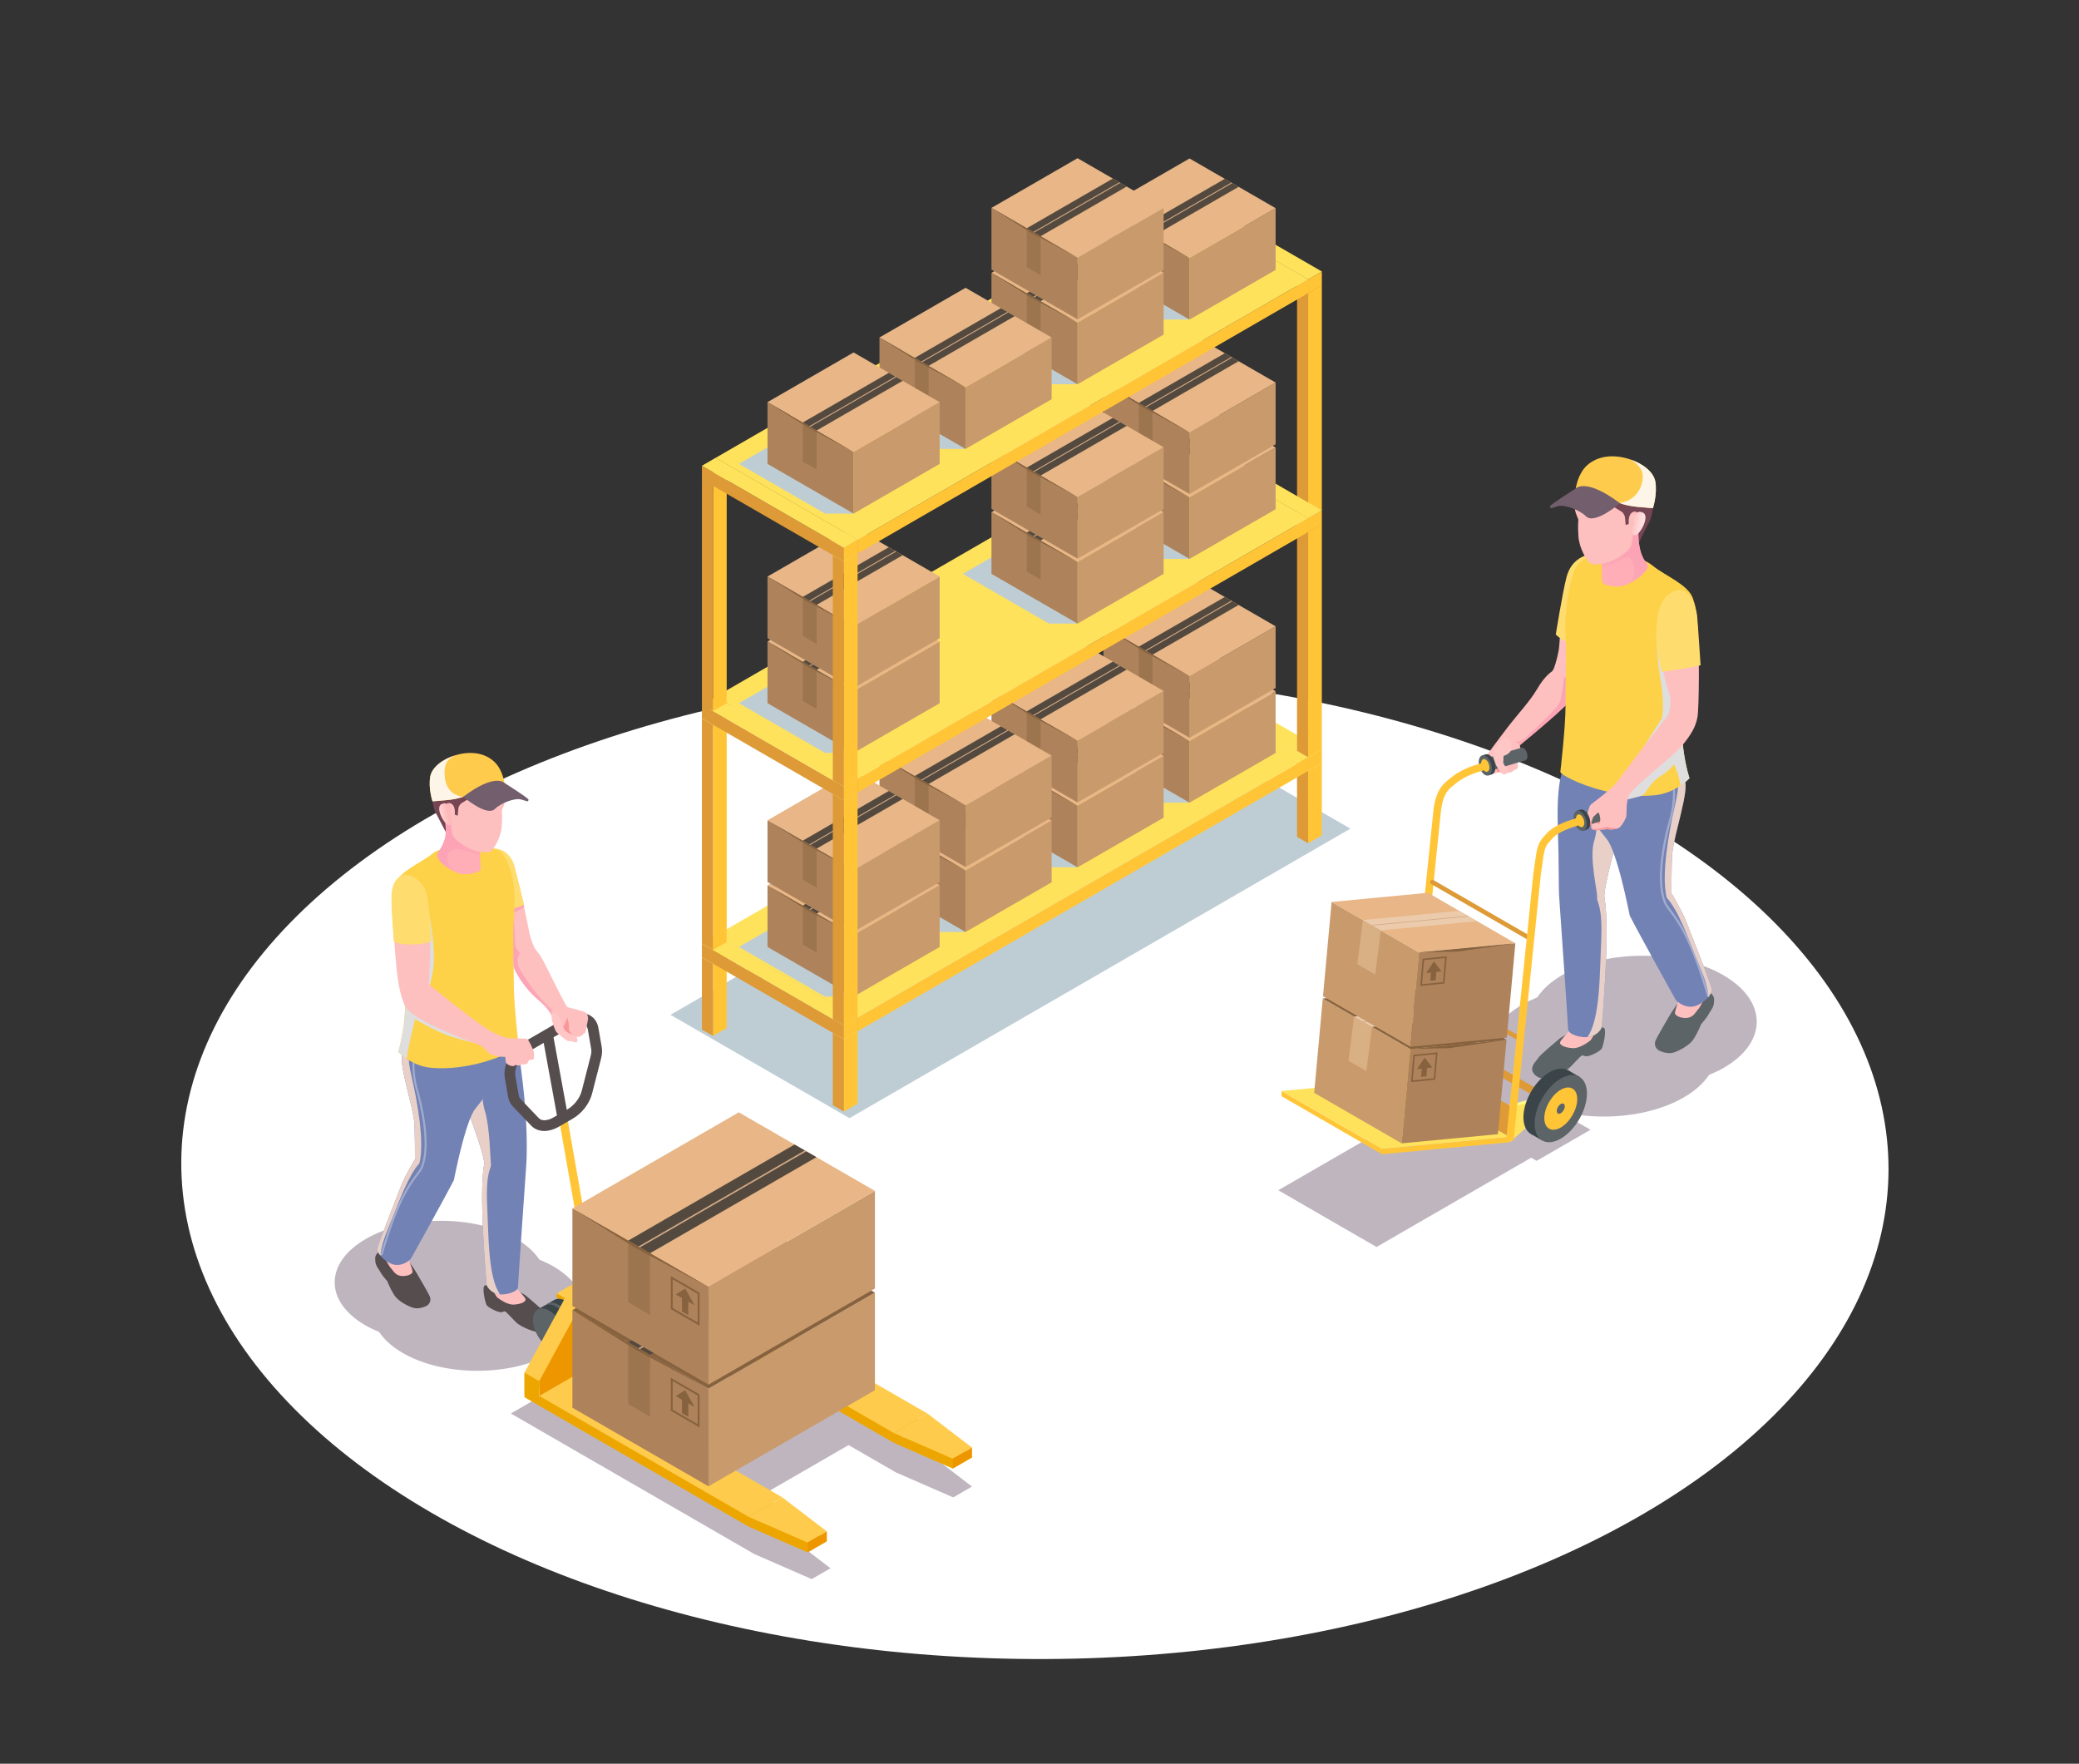 <?xml version="1.0" encoding="utf-8"?>
<!-- Generator: Adobe Illustrator 27.5.0, SVG Export Plug-In . SVG Version: 6.00 Build 0)  -->
<svg version="1.1" id="Layer_1" xmlns="http://www.w3.org/2000/svg" xmlns:xlink="http://www.w3.org/1999/xlink" x="0px" y="0px"
	 viewBox="0 0 530.487 450" style="enable-background:new 0 0 530.487 450;" xml:space="preserve">
<rect x="0" y="0" width="530.487" height="450" fill="#333333" stroke="none"/>
<g>
	<rect y="0" style="fill:transparent;" width="530.487" height="450"/>
	
		<ellipse transform="matrix(0.005 -1 1 0.005 -34.913 560.222)" style="fill:#FFFFFF;" cx="264.178" cy="297.662" rx="125.75" ry="217.814"/>
	<g>
		<path style="fill:#BFB5BF;" d="M439.703,248.785c-11.353-6.555-29.703-6.588-40.985-0.074c-2.932,1.693-5.08,3.664-6.481,5.765
			c-1.307,0.535-2.568,1.123-3.738,1.798c-11.282,6.514-11.225,17.108,0.128,23.663c11.353,6.555,29.703,6.588,40.985,0.074
			c2.932-1.693,5.081-3.664,6.482-5.765c1.306-0.535,2.568-1.123,3.737-1.798C451.114,265.934,451.056,255.34,439.703,248.785z"/>
		<g>
			<g>
				<path style="fill:#FEBFBF;" d="M404.919,144.381c0,0-4.173,0.654-5.371,4.394c-1.198,3.74-1.426,14.925-1.824,17.165
					c-0.399,2.24-1.194,4.678-1.371,4.889c-0.177,0.211-0.87,0.78,0.928,3.195c1.798,2.415,4.154,3.703,5.269,2.495
					c1.114-1.208,2.253-10.908,2.424-15.036C405.145,157.356,404.919,144.381,404.919,144.381z"/>
				<path style="fill:#FEBFBF;" d="M379.304,195.396c0,0,0.797,1.328,0.952,1.372c0.155,0.044,0.819,0.708,1.283,0.62
					c0.442-0.067,0.863-0.686,0.863-0.686s0.841,0.863,1.372,0.819c0.531-0.023,1.018-0.399,1.018-0.399s0.797,0.044,1.106-0.243
					c0.288-0.288,0.288-0.288,0.288-0.288s0.841-0.265,1.084-0.685c0.265-0.443-0.244-1.881-0.244-1.881s0.841-1.792,0.907-2.478
					c0.044-0.398,0-0.796-0.044-1.084c-0.066-0.221-0.089-0.332-0.089-0.332s13.253-10.775,14.293-13.099
					c0.708-1.549-1.46-3.407-3.009-4.491c-0.797-0.532-1.416-0.885-1.416-0.885s-1.151-0.575-1.571-0.398
					c-0.398,0.199-2.102,1.46-3.872,4.536c-1.792,3.053-5.089,6.615-7.146,9.27c-2.058,2.655-5.863,7.766-6.107,8.275
					C378.728,193.87,379.304,195.396,379.304,195.396z"/>
				
					<linearGradient id="SVGID_1_" gradientUnits="userSpaceOnUse" x1="8666.822" y1="183.041" x2="8676.192" y2="194.903" gradientTransform="matrix(-1 0 0 1 9060.935 0)">
					<stop  offset="0.122" style="stop-color:#FCA4B5"/>
					<stop  offset="0.99" style="stop-color:#FFADB7"/>
				</linearGradient>
				<path style="fill:url(#SVGID_1_);" d="M386.163,189.224c0,0,0,0,0.553,0.132c0.553,0.155,1.084,0.775,1.084,0.775
					s13.253-10.775,14.293-13.099c0.708-1.549-1.46-3.407-3.009-4.491c-0.221,2.544-0.664,4.956-0.952,6.217
					c-0.42,1.902-7.545,8.208-8.872,9.447C387.933,189.467,386.163,189.224,386.163,189.224z"/>
				<path style="fill:#FA9698;" d="M387.027,194.029c0,0-0.038-0.403-0.487-0.502c-0.45-0.099-0.691-0.094-0.691-0.094
					s-0.145-0.294-0.653-0.375c-0.508-0.081-0.706,0.152-0.706,0.152s-0.552-0.08-0.857,0.075l-1.725,0.647l0.99,3.03l-0.827,0.125
					l-0.514-1.536l-0.245-0.515c0,0-0.357,0.174-0.486,0.304c-0.129,0.131-0.226,0.025-0.226,0.025s-0.454-0.878-0.415-1.169
					c0.04-0.291,0.258-1.076,0.258-1.076s0.827,0.187,1.123,0.191c0.296,0.003,2.5-0.595,2.5-0.595l1.354-0.49l0.49-1.008
					l0.143,1.669l0.525,0.361C386.578,193.247,387.134,193.386,387.027,194.029z"/>
				<path style="fill:#FFDC6E;" d="M407.966,141.245c0,0-6.534-0.691-8.278,6.124c-0.981,3.834-2.715,14.514-2.715,14.514
					s2.86,2.961,7.045,3.08C408.203,165.083,407.966,141.245,407.966,141.245z"/>
			</g>
			<g>
				<path style="fill:#5C6467;" d="M402.143,262.792c0,0-3.512,1.613-4.197,2.195c-0.685,0.582-5.044,4.231-5.335,4.796
					c-0.291,0.565-1.656,1.703-1.673,2.957c-0.016,1.254,1.516,2.435,2.806,2.401c1.29-0.033,5.395-1.35,7.01-2.977
					c1.615-1.626,2.591-2.774,2.886-2.864c0.294-0.09,0.321,0.082,1.054,0.206c0.733,0.124,3.702-1.246,4.061-2.051
					c0.359-0.805,1.114-4.113,0.659-5.055C408.96,261.458,402.143,262.792,402.143,262.792z"/>
				<path style="fill:#FEBFBF;" d="M401.664,261.758c0,0-3.272,3.329-3.568,4.089c-0.296,0.76,1.174,1.483,3.224,1.578
					c2.051,0.095,4.592-2.053,4.592-2.053s2.195-3.14,1.231-4.755C406.18,259.002,401.664,261.758,401.664,261.758z"/>
				<path style="fill:#7282B5;" d="M397.491,210.663c0.376,11.859,0.133,15.222,0.398,18.807c0.243,3.562,2.213,31.662,2.235,33.077
					c0.022,1.394,3.031,2.19,4.912,2.08h0.066c1.903-0.111,3.584-1.814,3.629-2.788c0.044-0.951,2.19-24.78,0.664-32.745
					c-0.443-2.324,4.115-18.232,4.115-18.232s0.044-0.509,0.133-1.327c0.31-3.208,0.952-11.262,0.111-13.297
					c-1.062-2.567-14.736-0.332-14.736-0.332S397.115,198.782,397.491,210.663z"/>
				<path style="fill:#E8D0C8;" d="M405.036,264.627h0.066c1.903-0.111,3.584-1.814,3.629-2.788
					c0.044-0.951,2.19-24.78,0.664-32.745c-0.443-2.324,4.115-18.232,4.115-18.232s0.044-0.509,0.133-1.327l-6.779-1.53
					c0,0,1.239,2.212-0.089,6.549c-1.35,4.315,0.938,13.168,0.761,14.452c-0.177,1.283,1.483,1.77,1.018,11.35
					C408.177,248.188,408.355,260.07,405.036,264.627z"/>
				<path style="fill:#5C6467;" d="M428.715,255.06c0,0-2.362,3.399-2.653,3.965c-0.291,0.565-3.622,6.063-3.746,6.796
					c-0.124,0.733,0.048,1.368,0.574,1.894c0.526,0.526,2.552,1.259,3.956,0.882s3.589-1.572,4.742-2.774
					c1.153-1.202,2.5-4.549,2.5-4.549s1.409-1.577,1.792-2.35c0.383-0.773,1.336-1.785,1.438-2.885
					c0.102-1.1,0.221-1.806-0.809-2.65C435.479,252.544,428.715,255.06,428.715,255.06z"/>
				<path style="fill:#FEBFBF;" d="M428.612,254.243c0,0-1.193,3.525-1.226,4.217c-0.033,0.693,1.677,1.461,3.26,1.226
					c1.584-0.235,2.185-1.719,2.653-2.175c0.468-0.455,2.3-3.624,1.809-4.685C434.617,251.767,428.612,254.243,428.612,254.243z"/>
				<path style="fill:#7282B5;" d="M404.881,205.088c-0.111,1.991,1.504,4.381,1.504,4.381l3.695,4.757
					c0,0,2.279,2.102,5.775,19.382c2.832,5.531,11.793,21.617,11.793,21.617s2.589,2.655,5.598,1.195
					c1.239-0.598,2.124-1.372,2.677-2.08c0.642-0.797,0.929-1.483,0.907-1.704c-0.044-1.173-5.841-15.554-6.616-17.634
					c-0.752-2.058-3.717-7.125-3.717-7.125s-0.022-7.677,0.221-10.244c0.421-4.691,4.491-16.35,3.098-18.674
					c-0.199-0.332-0.863-0.597-1.881-0.797c-5.774-1.173-22.523-0.199-22.523-0.199S404.992,203.097,404.881,205.088z"/>
				<g>
					<path style="fill:#A0ABCD;" d="M435.657,254.417l0.531-0.156c-4.393-15.045-7.724-19.399-9.717-22
						c-0.663-0.866-1.141-1.492-1.43-2.242c-2.517-6.546,0.707-18.392,1.379-20.699c1.566-5.395,0.866-8.974,0.834-9.124l-0.54,0.11
						c0.007,0.036,0.7,3.606-0.825,8.859c-0.681,2.338-3.943,14.34-1.361,21.053c0.315,0.824,0.815,1.476,1.506,2.379
						C427.999,235.168,431.292,239.47,435.657,254.417z"/>
				</g>
				<path style="fill:#E8D0C8;" d="M425.28,229.05c2.832,2.987,5.465,10.177,7.478,15.156c1.66,4.115,3.031,7.169,3.164,10.134
					c0.642-0.797,0.929-1.483,0.907-1.704c-0.044-1.173-5.841-15.554-6.616-17.634c-0.752-2.058-3.717-7.125-3.717-7.125
					s-0.022-7.677,0.221-10.244c0.421-4.691,4.491-16.35,3.098-18.674c-0.199-0.332-0.863-0.597-1.881-0.797
					c0,0.067-0.022,0.133-0.022,0.199c0,0,1.018,0.487-0.531,7.191C425.834,212.256,423.842,223.253,425.28,229.05z"/>
				<path style="fill:#FDD249;" d="M398.133,197.012c0.907,1.172,6.682,4.004,13.762,5.332c2.212,0.42,4.536,0.685,6.903,0.708
					h0.022c1.151,0,2.301-0.044,3.451-0.155c2.721-0.266,4.978-1.416,6.527-2.456c1.46-0.995,2.301-1.881,2.301-1.881
					s-3.938-11.593-0.752-24.758c0.354-1.482,0.686-2.854,0.951-4.115c2.212-9.956,1.947-13.519,0.642-17.103
					c-1.239-3.452-7.102-5.709-10.111-8.164c-3.009-2.434-6.173-2.28-8.297-2.036c-2.124,0.244-7.987-2.323-11.195,1.992
					c-1.593,2.146-3.252,11.77-2.898,17.124c0.354,5.355,0.022,13.563,0.022,18.851C399.46,185.639,398.133,197.012,398.133,197.012
					z"/>
				<path style="fill:#DEDEDE;" d="M410.125,205.132c0,0,7.323-1.594,8.673-2.08h0.022c1.349-0.532,1.836-3.098,4.668-4.89
					c2.854-1.792,3.607-3.164,3.607-3.164s1.261,2.146,1.704,5.443c1.46-0.995,2.301-1.881,2.301-1.881s-3.938-11.593-0.752-24.758
					c0.354-1.482,0.686-2.854,0.951-4.115c-2.522-4.691-5.465-8.187-8.651-8.231c0,0-0.022,5.609,1.085,12.158
					c1.106,6.549,0.309,9.68,0.309,9.68l-12.147,19.05L410.125,205.132z"/>
				<path style="fill:#FFADB7;" d="M408.731,145.105c0.022,2.168-0.111,2.987,0.31,3.651c0.421,0.642,3.629,1.239,5.266,0.642
					c0.598-0.221,1.151-0.443,1.637-0.686c2.743-1.372,4.027-3.009,4.336-3.651c0.376-0.752-0.066-1.349-0.066-1.349
					s-1.637-1.439-2.013-5.244c-0.022-0.287,0.133-4.845,0.199-6.438c0.022-0.354,0.022-0.553,0.022-0.553s-1.416-2.81-2.743-2.655
					c-0.708,0.088-2.81,2.035-4.602,3.828c-1.549,1.527-2.876,2.921-2.876,2.921s0.42,5.996,0.509,8.762
					C408.731,144.641,408.731,144.885,408.731,145.105z"/>
				
					<linearGradient id="SVGID_00000024682409525768779830000004635446697342839444_" gradientUnits="userSpaceOnUse" x1="8646.253" y1="139.813" x2="8653.197" y2="148.604" gradientTransform="matrix(-1 0 0 1 9060.935 0)">
					<stop  offset="0.122" style="stop-color:#FCA4B5"/>
					<stop  offset="0.99" style="stop-color:#FFADB7"/>
				</linearGradient>
				<path style="fill:url(#SVGID_00000024682409525768779830000004635446697342839444_);" d="M408.2,135.57
					c0,0,0.42,5.996,0.509,8.762c0.288,0.11,0.708,0.133,1.261,0.044c2.39-0.376,4.713-2.788,5.797-2.08
					c1.084,0.664,2.036,4.16,0.177,6.417c2.743-1.372,4.027-3.009,4.336-3.651c0.376-0.752-0.066-1.349-0.066-1.349
					s-1.637-1.439-2.013-5.244c-0.022-0.287,0.133-4.845,0.199-6.438c-2.854,0.442-5.332,0.509-7.323,0.62
					C409.527,134.176,408.2,135.57,408.2,135.57z"/>
				<path style="fill:#FEBFBF;" d="M417.054,131.294c0,0-0.3,6.736-0.96,8.161c-0.66,1.425-5.413,5.09-9.997,4.455
					c-1.23-0.655-3.122-4.046-3.338-7.044c-0.216-2.997,0.026-4.101-0.041-4.364c-0.067-0.263-0.987-2.094-0.844-2.936
					c0.142-0.842,0.384-5.577,2.018-7.647c1.635-2.07,6.151-3.345,10.204-1.711S417.054,131.294,417.054,131.294z"/>
				<path style="fill:#754554;" d="M415.618,133.676c0,0-0.388-2.663,1.284-3.134c1.672-0.472,1.05,3.27,1.05,3.27l0.202,3.992
					l0.057,0.673c0,0,1.619-3.447,2.187-4.497c0.568-1.049,0.836-1.479,1.061-2.641c0.224-1.163,1.123-6.15,0.887-7.894
					c-0.236-1.743-3.227-4.372-5.513-4.562c-1.047-1.406-3.192-2.103-5.256-2.117c-2.064-0.014-3.599,0.146-6.076,2.073
					c-2.476,1.928-2.564,3.45-2.756,3.921c-0.191,0.47-0.205,2.403-0.205,2.403l0.272-1.004c0,0,0.982,0.649,4.043,0.384
					c3.061-0.265,4.748-1.488,4.748-1.488s-0.562,2.167-0.446,2.969s0.59,3.284,0.59,3.284s1.573,0.936,2.098,1.304
					c0.524,0.368,0.771,1.219,0.771,1.219l0.199,2.128L415.618,133.676z"/>
				
					<linearGradient id="SVGID_00000026155992978086314430000013588504990164219036_" gradientUnits="userSpaceOnUse" x1="-5312.982" y1="1245.117" x2="-5309.661" y2="1245.117" gradientTransform="matrix(0.986 0.167 -0.167 0.986 5862.371 -209.221)">
					<stop  offset="0.122" style="stop-color:#FEB9B8"/>
					<stop  offset="1" style="stop-color:#FFDEDE"/>
				</linearGradient>
				<path style="fill:url(#SVGID_00000026155992978086314430000013588504990164219036_);" d="M416.513,132.263
					c0,0,0.906-2.388,2.733-1.465c1.827,0.923-0.794,5.689-1.978,5.754c-1.184,0.065-0.964-1.154-0.964-1.154
					S417.579,133.393,416.513,132.263z"/>
			</g>
		</g>
		<polygon style="fill:#BFB5BF;" points="405.828,288.251 371.828,268.621 358.102,276.546 365.63,280.892 326.167,303.677 
			351.241,318.154 390.705,295.37 392.102,296.176 		"/>
		<g>
			<polygon style="fill:#5C6467;" points="412.347,204.767 402.642,207.822 403.697,211.018 413.387,207.973 			"/>
			<path style="fill:#FEBFBF;" d="M433.115,183.083c-0.452,2.297-1.497,4.275-3.981,7.234c-2.469,2.946-12.833,10.67-13.6,12.855
				c-0.766,2.199-0.294,4.712-0.697,5.561c-0.389,0.848-1.213,2.209-1.741,2.495c-0.093,0.046-0.199,0.092-0.333,0.126
				c-0.614,0.195-1.491,0.296-1.491,0.296l-1.335-0.092l-2.523,0.296c0,0-1.24-0.098-1.342-0.485
				c-0.101-0.375-0.055-1.042-0.055-1.042s-0.414,0.374-0.85,0.615l-0.013,0.014c-0.236,0.148-0.503,0.244-0.695,0.199
				c-0.536-0.134-0.349-0.945-0.086-1.624c0.263-0.679,1.091-3.75,1.463-4.163c0.359-0.399,5.712-4.156,7.056-6.209
				c1.357-2.067,12.792-16.728,12.792-16.728s1.066-3.187,0.298-5.265c-0.768-2.078-6.861-22.653,1.433-26.121
				c2.889-0.452,4.929,1.709,5.604,7.475C433.693,164.299,433.58,180.788,433.115,183.083z"/>
			<path style="fill:#FA9698;" d="M412.763,211.355c-0.614,0.195-1.491,0.296-1.491,0.296l-1.335-0.092l-2.523,0.296
				c0,0-1.24-0.098-1.342-0.485c-0.101-0.375-0.055-1.042-0.055-1.042s-0.414,0.374-0.85,0.615c0.385-0.428,0.712-0.906,0.712-0.906
				s0.193-0.974,0.485-1.356c0.292-0.382,1.336-1.428,1.336-1.428c0.325-0.017,0.719,1.795,0.719,1.795l-0.263,1.195l-1.148-0.401
				c0,0-0.088-0.647,0.02-0.897c0.122-0.251,0.798-1.087,0.798-1.087l-1.185,0.687c0,0-0.303,0.681-0.459,1.083
				c-0.141,0.415,0.123,1.813,0.123,1.813s0.294,0.161,1.144,0.075c0.837-0.085,2.795-0.541,2.795-0.541l0.405,0.209l1.361,0.077
				L412.763,211.355z"/>
			<path style="fill:#5C6467;" d="M407.789,207.296l-1.248,1.172c0,0-0.368,1.061-0.383,1.285c-0.015,0.224-0.007,0.494-0.007,0.494
				l2.089-0.657l0.081-0.531C408.321,209.059,408.239,207.56,407.789,207.296z"/>
			<polygon style="fill:#5C6467;" points="389.258,193.968 379.41,196.918 378.57,193.667 388.2,190.771 			"/>
			<g>
				<path style="fill:#5C6467;" d="M387.672,191.448c-0.167,0.74,0.152,1.759,0.712,2.277c0.56,0.518,1.15,0.338,1.317-0.402
					c0.167-0.74-0.152-1.759-0.712-2.277C388.429,190.528,387.839,190.708,387.672,191.448z"/>
				<path style="fill:#3B4549;" d="M378.208,192.729l0.87-0.268c0.01-0.003,0.02-0.006,0.03-0.009l0.047-0.014l0.005,0.008
					c0.366-0.082,0.794,0.051,1.214,0.439c0.891,0.823,1.398,2.443,1.132,3.619c-0.131,0.58-0.426,0.941-0.798,1.061v0.002
					l-0.013,0.004l-0.004,0.001l-0.868,0.27l-0.16-0.507c-0.084-0.058-0.168-0.116-0.251-0.193
					c-0.891-0.823-1.398-2.443-1.132-3.619c0.023-0.102,0.057-0.189,0.09-0.278L378.208,192.729z"/>
				<path style="fill:#5C6467;" d="M377.384,193.801c-0.266,1.176,0.241,2.796,1.132,3.619c0.891,0.823,1.828,0.537,2.094-0.639
					c0.266-1.176-0.241-2.796-1.132-3.619C378.588,192.34,377.65,192.626,377.384,193.801z"/>
				<path style="fill:#FFC536;" d="M377.983,194.354c-0.167,0.74,0.152,1.759,0.712,2.277c0.56,0.518,1.15,0.338,1.317-0.402
					c0.167-0.74-0.152-1.759-0.712-2.277C378.74,193.435,378.15,193.615,377.983,194.354z"/>
				<path style="fill:#3B4549;" d="M402.378,206.859l0.867-0.28c0.01-0.003,0.02-0.007,0.03-0.01l0.046-0.015l0.005,0.007
					c0.364-0.087,0.794,0.041,1.22,0.423c0.902,0.811,1.43,2.424,1.18,3.604c-0.123,0.581-0.414,0.946-0.783,1.072v0.002
					l-0.013,0.004l-0.004,0.001l-0.864,0.281l-0.167-0.505c-0.085-0.057-0.169-0.113-0.254-0.19c-0.902-0.811-1.43-2.424-1.18-3.603
					c0.022-0.103,0.055-0.19,0.087-0.279L402.378,206.859z"/>
				<path style="fill:#5C6467;" d="M401.568,207.941c-0.25,1.179,0.278,2.792,1.18,3.603c0.902,0.811,1.835,0.513,2.085-0.666
					c0.25-1.179-0.279-2.792-1.18-3.603C402.752,206.464,401.818,206.762,401.568,207.941z"/>
				<path style="fill:#FFC536;" d="M402.174,208.486c-0.157,0.742,0.175,1.757,0.742,2.267c0.567,0.51,1.155,0.322,1.312-0.419
					c0.157-0.742-0.175-1.757-0.742-2.267C402.918,207.557,402.331,207.744,402.174,208.486z"/>
			</g>
			<path style="fill:#3B4549;" d="M373.591,260.866c0,4.231-2.989,9.387-6.677,11.516c-3.688,2.129-6.677,0.425-6.677-3.807
				c0-4.231,2.989-9.387,6.677-11.516C370.601,254.93,373.591,256.635,373.591,260.866z"/>
			<polygon style="fill:#3B4549;" points="371.395,256.454 374.544,258.258 364.896,274.417 361.84,272.627 364.47,261.667 			"/>
			<g>
				<path style="fill:#5C6467;" d="M376.444,262.513c0,4.231-2.989,9.387-6.677,11.516c-3.687,2.129-6.677,0.425-6.677-3.807
					c0-4.231,2.989-9.387,6.677-11.516C373.455,256.578,376.444,258.282,376.444,262.513z"/>
				<path style="fill:#FFC536;" d="M373.968,263.944c0,2.662-1.88,5.905-4.2,7.244s-4.2,0.267-4.2-2.395
					c0-2.662,1.88-5.905,4.2-7.244C372.087,260.21,373.968,261.282,373.968,263.944z"/>
				<polygon style="fill:#FFF98B;" points="359.628,276.629 370.704,265.732 369.768,265.191 359.628,267.816 				"/>
			</g>
			<g>
				<polygon style="fill:#FFE25B;" points="360.564,277.169 370.704,268.086 370.704,265.732 360.564,268.357 				"/>
				<polygon style="fill:#FFC536;" points="327.009,278.36 352.641,293.159 352.641,294.485 327.009,279.686 				"/>
				<g>
					<path style="fill:#FFC536;" d="M360.582,276.289l6.944-67.94c0.467-5.458,1.698-6.752,3.673-8.237
						c1.688-1.478,4.066-2.546,5.752-3.069l2.254-0.701l-0.57-1.83l-2.254,0.701c-0.908,0.282-4.053,1.361-6.391,3.413
						c-2.556,1.921-3.887,3.857-4.371,9.545l-6.942,67.923L360.582,276.289z"/>
				</g>
			</g>
			<path style="fill:#DD9A36;" d="M361.953,250.816c-0.069-0.045-0.113-0.131-0.113-0.256c0-0.262,0.185-0.58,0.413-0.712
				c0.11-0.064,0.21-0.07,0.284-0.031l0.001-0.002l0.006,0.003l0.002,0.001l25.796,14.888l-0.535,1.025l-25.844-14.907l-0.002-0.001
				l-0.009-0.005L361.953,250.816z"/>
			<path style="fill:#DD9A36;" d="M365.005,225.443c-0.069-0.045-0.113-0.131-0.113-0.256c0-0.262,0.185-0.58,0.413-0.712
				c0.111-0.064,0.21-0.07,0.284-0.031l0.001-0.002l0.006,0.003l0.002,0.001l25.796,14.888l-0.535,1.025l-25.844-14.907
				l-0.001-0.001l-0.009-0.006L365.005,225.443z"/>
			<path style="fill:#DD9A36;" d="M369.282,266.85c-0.117-0.077-0.193-0.224-0.193-0.436c0-0.445,0.315-0.988,0.703-1.212
				c0.188-0.109,0.357-0.119,0.483-0.053l0.002-0.003l0.009,0.006l0.004,0.002l23.375,13.498l-0.912,1.746l-23.457-13.53
				l-0.004-0.002l-0.015-0.008L369.282,266.85z"/>
			<polygon style="fill:#FFF98B;" points="384.324,290.887 394.464,281.804 394.464,279.45 384.324,282.075 			"/>
			<polygon style="fill:#FFE25B;" points="352.641,293.159 385.26,290.102 359.628,275.303 327.009,278.36 			"/>
			<polygon style="fill:#DD9A36;" points="386.071,282.57 385.26,290.102 359.628,275.303 360.438,267.771 			"/>
			<g>
				<polygon style="fill:#FFE25B;" points="385.26,291.428 395.4,282.344 395.4,279.99 385.26,282.616 				"/>
				<polygon style="fill:#FFC536;" points="352.641,293.159 385.26,290.102 385.26,291.428 352.641,294.485 				"/>
				<g>
					<path style="fill:#FFC536;" d="M386.214,291.087l6.944-67.939l0.339-2.379c0.544-3.938,0.674-4.874,2.159-6.341
						c1.003-1.358,2.96-2.496,5.76-3.405l2.245-0.731l-0.592-1.824l-2.245,0.731c-3.234,1.051-5.46,2.392-6.618,3.983
						c-1.843,1.806-2.035,3.197-2.608,7.324l-0.341,2.405l-6.949,67.982L386.214,291.087z"/>
				</g>
			</g>
			<path style="fill:#3B4549;" d="M402.077,277.351c0,4.231-2.989,9.387-6.677,11.516c-3.687,2.129-6.677,0.425-6.677-3.807
				c0-4.231,2.989-9.387,6.677-11.516C399.088,271.415,402.077,273.119,402.077,277.351z"/>
			<polygon style="fill:#3B4549;" points="390.51,289.244 393.522,290.99 396.777,283.987 403.214,274.861 400,272.997 			"/>
			<path style="fill:#5C6467;" d="M404.931,278.998c0,4.231-2.989,9.387-6.677,11.516c-3.688,2.129-6.677,0.425-6.677-3.807
				c0-4.231,2.989-9.387,6.677-11.516C401.942,273.063,404.931,274.767,404.931,278.998z"/>
			<path style="fill:#FFC536;" d="M402.454,280.428c0,2.662-1.88,5.905-4.2,7.244c-2.32,1.339-4.2,0.267-4.2-2.395
				c0-2.662,1.88-5.905,4.2-7.244C400.574,276.694,402.454,277.767,402.454,280.428z"/>
			<path style="fill:#5C6467;" d="M399.28,282.261c0,0.65-0.459,1.442-1.026,1.769c-0.566,0.327-1.026,0.065-1.026-0.585
				c0-0.65,0.459-1.442,1.026-1.769C398.821,281.349,399.28,281.611,399.28,282.261z"/>
		</g>
		<g>
			<g>
				<polygon style="fill:#C99A6B;" points="357.648,291.71 335.33,278.825 337.527,254.758 359.845,267.643 				"/>
				<polygon style="fill:#AE835B;" points="357.648,291.71 382.221,289.373 384.417,265.306 359.845,267.643 				"/>
				<polygon style="fill:#87623F;" points="359.845,267.643 384.417,265.306 362.099,252.421 337.527,254.758 				"/>
				<polygon style="fill:#D9AF84;" points="348.662,273.289 344.076,270.642 345.509,259.367 350.095,262.014 				"/>
				<polygon style="fill:#EBCBAB;" points="350.095,262.014 374.667,259.677 370.081,257.029 345.509,259.367 				"/>
				<polygon style="fill:#D1A986;" points="347.972,260.789 372.544,258.452 372.286,258.302 347.714,260.64 				"/>
				<polygon style="fill:#87623F;" points="384.417,265.306 359.845,267.643 369.704,267.431 				"/>
			</g>
			<g>
				<polygon style="fill:#C99A6B;" points="359.901,267.071 337.584,254.185 339.78,230.119 362.098,243.004 				"/>
				<polygon style="fill:#AE835B;" points="359.901,267.071 384.474,264.733 386.671,240.667 362.098,243.004 				"/>
				<polygon style="fill:#E8B687;" points="362.098,243.004 386.671,240.667 364.353,227.781 339.78,230.119 				"/>
				<polygon style="fill:#D9AF84;" points="350.915,248.65 346.329,246.002 347.762,234.727 352.348,237.375 				"/>
				<polygon style="fill:#EBCBAB;" points="352.348,237.375 376.921,235.037 372.335,232.39 347.762,234.727 				"/>
				<polygon style="fill:#D1A986;" points="350.225,236.149 374.798,233.812 374.54,233.663 349.967,236 				"/>
				<polygon style="fill:#87623F;" points="386.671,240.667 362.098,243.004 371.958,242.791 				"/>
			</g>
		</g>
		<g>
			<path style="fill:#FFDC6E;" d="M427.967,170.823c-1.708,0.243-3.973,0.613-3.973,0.613s-1.471-5.95-1.361-9.29
				c0.11-3.34-0.044-9.254,4.367-11.226c4.411-1.972,5.88,4.765,6.029,6.06c0.15,1.295,0.9,12.751,0.9,12.751
				S431.751,170.284,427.967,170.823z"/>
		</g>
		<path style="fill:#FEC7C6;" d="M384.226,197.424c0,0,0.787-0.585,0.381-1.141c-0.406-0.556-1.027-1.567-1.027-1.567l0.069-1.862
			c0,0,1.722-0.395,2.027-1.817c0.306-1.422-0.906-2.996-1.692-2.807c-0.785,0.189-3.121,3.446-3.244,3.67
			c-0.123,0.224,0.975,3.302,0.975,3.302s0.897,1.438,1.106,1.671C383.03,197.106,383.568,197.879,384.226,197.424z"/>
		<path style="fill:#FECB4C;" d="M402.093,124.595l0.443,0.575c0,0,8.098,2.368,8.917,2.589c0.354,0.089,0.951,0.332,1.792,0.597
			c1.129,0.399,2.721,0.819,4.845,0.996c3.673,0.309,3.673,0.309,3.673,0.309s1.172-3.54,0.619-6.77
			c-0.42-2.456-3.186-4.624-6.461-5.686c-0.022-0.022-0.044-0.022-0.044-0.022c-1.018-0.332-2.08-0.575-3.119-0.686
			c-4.469-0.465-7.523,1.416-8.961,3.585C402.381,122.25,402.093,124.595,402.093,124.595z"/>
		<path style="fill:#FCF5E8;" d="M413.244,128.356c1.129,0.399,2.721,0.819,4.845,0.996c3.673,0.309,3.673,0.309,3.673,0.309
			s1.172-3.54,0.619-6.77c-0.42-2.456-3.186-4.624-6.461-5.686c0.354,0.177,3.275,1.637,3.252,4.403
			C419.129,124.396,417.404,127.737,413.244,128.356z"/>
		<path style="fill:#725E6D;" d="M413.353,128.41c0,0-6.452,5.55-8.671,3.313c-1.564-1.576-5.446-3.081-7.152-2.574
			c-1.706,0.507-1.706,0.507-1.706,0.507s-0.362-0.073-0.316-0.488c0.046-0.415,6.591-4.563,6.591-4.563
			S404.692,121.844,413.353,128.41z"/>
		<g>
			<g>
				<path style="fill:#87623F;" d="M360.618,269.292l0.015-0.168l6.182-0.625l-0.575,6.795l-0.015,0.168l-6.18,0.625
					L360.618,269.292z M366.37,268.953l-5.361,0.541l-0.519,6.14l5.358-0.541L366.37,268.953z"/>
			</g>
			<g>
				<polygon style="fill:#87623F;" points="362.628,274.764 363.99,274.615 364.21,271.18 362.848,271.329 				"/>
				<polygon style="fill:#87623F;" points="361.556,272.79 365.454,272.345 363.508,269.823 				"/>
			</g>
		</g>
		<g>
			<g>
				<path style="fill:#87623F;" d="M362.978,244.77l0.015-0.167l6.18-0.624l-0.573,6.794l-0.015,0.167l-6.179,0.626L362.978,244.77z
					 M368.727,244.431l-5.358,0.54l-0.518,6.14l5.358-0.541L368.727,244.431z"/>
			</g>
			<g>
				<polygon style="fill:#87623F;" points="364.987,250.242 366.349,250.093 366.569,246.658 365.207,246.807 				"/>
				<polygon style="fill:#87623F;" points="363.915,248.267 367.813,247.822 365.867,245.3 				"/>
			</g>
		</g>
	</g>
	<g>
		<polygon style="fill:#BECDD4;" points="216.755,285.285 171.078,258.917 298.896,185.049 344.572,211.417 		"/>
		<g>
			<g>
				<g>
					<polygon style="fill:#FFC536;" points="303.884,53.485 303.884,110.938 300.393,112.955 300.393,55.502 					"/>
					<polygon style="fill:#DD9A36;" points="300.393,55.502 300.393,112.955 297.564,111.321 297.564,53.868 					"/>
					<polygon style="fill:#FFE25B;" points="300.397,55.504 297.564,53.869 301.056,51.848 303.889,53.482 					"/>
				</g>
				<g>
					<polygon style="fill:#FFC536;" points="337.281,72.772 337.281,130.225 333.789,132.242 333.789,74.789 					"/>
					<polygon style="fill:#DD9A36;" points="333.789,74.789 333.789,132.242 330.961,130.608 330.961,73.155 					"/>
					<polygon style="fill:#FFE25B;" points="333.794,74.791 330.961,73.156 334.453,71.135 337.286,72.769 					"/>
				</g>
				<g>
					<polygon style="fill:#FFC536;" points="337.286,69.272 337.286,72.769 333.794,74.786 333.794,71.289 					"/>
					<polygon style="fill:#DD9A36;" points="333.794,71.289 333.794,74.786 297.564,53.869 297.564,50.372 					"/>
					<polygon style="fill:#FFE25B;" points="333.799,71.291 297.564,50.373 301.056,48.352 337.291,69.27 					"/>
				</g>
			</g>
			<g>
				<g>
					<g>
						<g>
							<polygon style="fill:#FFC536;" points="303.884,175.396 303.884,193.84 300.393,195.857 300.393,177.413 							"/>
							<polygon style="fill:#DD9A36;" points="300.393,177.413 300.393,195.857 297.564,194.223 297.564,175.779 							"/>
							<polygon style="fill:#FFE25B;" points="300.397,177.415 297.564,175.78 301.056,173.759 303.889,175.394 							"/>
						</g>
						<g>
							<polygon style="fill:#FFC536;" points="337.281,194.683 337.281,213.127 333.789,215.144 333.789,196.7 							"/>
							<polygon style="fill:#DD9A36;" points="333.789,196.7 333.789,215.144 330.961,213.51 330.961,195.066 							"/>
							<polygon style="fill:#FFE25B;" points="333.794,196.702 330.961,195.067 334.453,193.046 337.286,194.681 							"/>
						</g>
						<g>
							<polygon style="fill:#FFC536;" points="337.286,191.184 337.286,194.681 333.794,196.697 333.794,193.201 							"/>
							<polygon style="fill:#DD9A36;" points="333.794,193.201 333.794,196.697 297.564,175.78 297.564,172.283 							"/>
							<polygon style="fill:#FFE25B;" points="333.799,193.202 297.564,172.284 301.056,170.263 337.291,191.181 							"/>
						</g>
					</g>
					<g>
						<polygon style="fill:#FFC536;" points="333.799,193.202 333.799,196.7 218.832,263.137 218.832,259.64 						"/>
						<polygon style="fill:#DD9A36;" points="218.832,259.64 218.832,263.137 182.601,242.219 182.601,238.722 						"/>
						<polygon style="fill:#FFE25B;" points="218.837,259.642 182.602,238.723 297.569,172.282 333.804,193.2 						"/>
					</g>
					<g>
						<g>
							<polygon style="fill:#FFC536;" points="185.426,243.854 185.426,262.298 181.934,264.315 181.934,245.871 							"/>
							<polygon style="fill:#DD9A36;" points="181.934,245.871 181.934,264.315 179.105,262.681 179.105,244.237 							"/>
							<polygon style="fill:#FFE25B;" points="181.938,245.873 179.105,244.238 182.597,242.217 185.43,243.852 							"/>
						</g>
						<g>
							<polygon style="fill:#FFC536;" points="218.822,263.141 218.822,281.585 215.331,283.602 215.331,265.158 							"/>
							<polygon style="fill:#DD9A36;" points="215.331,265.158 215.331,283.602 212.502,281.968 212.502,263.524 							"/>
							<polygon style="fill:#FFE25B;" points="215.335,265.16 212.502,263.525 215.994,261.504 218.827,263.139 							"/>
						</g>
						<g>
							<polygon style="fill:#FFC536;" points="218.827,259.642 218.827,263.139 215.336,265.155 215.336,261.658 							"/>
							<polygon style="fill:#DD9A36;" points="215.336,261.658 215.336,265.155 179.105,244.238 179.105,240.741 							"/>
							<polygon style="fill:#FFE25B;" points="215.34,261.66 179.105,240.742 182.597,238.721 218.832,259.639 							"/>
						</g>
					</g>
				</g>
			</g>
			<g>
				<g>
					<polygon style="fill:#FFC536;" points="303.884,114.441 303.884,171.894 300.393,173.911 300.393,116.458 					"/>
					<polygon style="fill:#DD9A36;" points="300.393,116.458 300.393,173.911 297.564,172.277 297.564,114.824 					"/>
					<polygon style="fill:#FFE25B;" points="300.397,116.459 297.564,114.825 301.056,112.803 303.889,114.438 					"/>
				</g>
				<g>
					<polygon style="fill:#FFC536;" points="337.281,133.728 337.281,191.181 333.789,193.198 333.789,135.745 					"/>
					<polygon style="fill:#DD9A36;" points="333.789,135.745 333.789,193.198 330.961,191.564 330.961,134.111 					"/>
					<polygon style="fill:#FFE25B;" points="333.794,135.746 330.961,134.112 334.453,132.09 337.286,133.725 					"/>
				</g>
				<g>
					<polygon style="fill:#FFC536;" points="337.286,130.228 337.286,133.725 333.794,135.742 333.794,132.245 					"/>
					<polygon style="fill:#DD9A36;" points="333.794,132.245 333.794,135.742 297.564,114.825 297.564,111.327 					"/>
					<polygon style="fill:#FFE25B;" points="333.799,132.247 297.564,111.328 301.056,109.307 337.291,130.225 					"/>
				</g>
			</g>
			<g>
				<g>
					<polygon style="fill:#BECDD4;" points="296.234,204.793 274.27,192.112 296.234,179.431 303.527,204.793 					"/>
					<polygon style="fill:#C99A6B;" points="303.527,204.793 325.491,192.112 325.491,176.36 303.527,189.041 					"/>
					<polygon style="fill:#AE835B;" points="303.527,204.793 281.563,192.112 281.563,176.36 303.527,189.041 					"/>
					<polygon style="fill:#E8B687;" points="303.527,189.041 281.563,176.36 303.527,163.679 325.491,176.36 					"/>
					<polygon style="fill:#9C754E;" points="294.093,193.551 290.564,191.514 290.564,181.557 294.093,183.594 					"/>
					<polygon style="fill:#54493E;" points="294.093,183.594 316.057,170.913 312.528,168.876 290.564,181.557 					"/>
					<polygon style="fill:#87623F;" points="281.563,176.36 303.527,189.041 291.676,182.701 					"/>
				</g>
				<polygon style="fill:#D1A986;" points="292.461,182.652 314.425,169.971 314.182,169.831 292.218,182.512 				"/>
			</g>
			<g>
				<g>
					<polygon style="fill:#BECDD4;" points="267.659,221.291 245.695,208.61 267.659,195.929 274.952,221.291 					"/>
					<polygon style="fill:#C99A6B;" points="274.952,221.291 296.917,208.61 296.917,192.858 274.952,205.539 					"/>
					<polygon style="fill:#AE835B;" points="274.952,221.291 252.988,208.61 252.988,192.858 274.952,205.539 					"/>
					<polygon style="fill:#E8B687;" points="274.952,205.539 252.988,192.858 274.952,180.177 296.917,192.858 					"/>
					<polygon style="fill:#9C754E;" points="265.518,210.049 261.989,208.011 261.989,198.055 265.518,200.092 					"/>
					<polygon style="fill:#54493E;" points="265.518,200.092 287.482,187.411 283.953,185.374 261.989,198.055 					"/>
					<polygon style="fill:#87623F;" points="252.988,192.858 274.952,205.539 263.101,199.199 					"/>
				</g>
				<polygon style="fill:#D1A986;" points="263.886,199.15 285.85,186.469 285.607,186.329 263.643,199.01 				"/>
			</g>
			<g>
				<g>
					<polygon style="fill:#BECDD4;" points="239.084,237.788 217.12,225.107 239.084,212.426 246.377,237.788 					"/>
					<polygon style="fill:#C99A6B;" points="246.377,237.788 268.341,225.107 268.341,209.356 246.377,222.037 					"/>
					<polygon style="fill:#AE835B;" points="246.377,237.788 224.413,225.107 224.413,209.356 246.377,222.037 					"/>
					<polygon style="fill:#E8B687;" points="246.377,222.037 224.413,209.356 246.377,196.675 268.341,209.356 					"/>
					<polygon style="fill:#9C754E;" points="236.943,226.547 233.414,224.509 233.414,214.552 236.943,216.59 					"/>
					<polygon style="fill:#54493E;" points="236.943,216.59 258.907,203.909 255.378,201.871 233.414,214.552 					"/>
					<polygon style="fill:#87623F;" points="224.413,209.356 246.377,222.037 234.526,215.696 					"/>
				</g>
				<polygon style="fill:#D1A986;" points="235.311,215.648 257.275,202.967 257.032,202.826 235.068,215.507 				"/>
			</g>
			<g>
				<g>
					<polygon style="fill:#BECDD4;" points="210.509,254.286 188.545,241.605 210.509,228.924 217.802,254.286 					"/>
					<polygon style="fill:#C99A6B;" points="217.802,254.286 239.766,241.605 239.766,225.854 217.802,238.535 					"/>
					<polygon style="fill:#AE835B;" points="217.802,254.286 195.838,241.605 195.838,225.854 217.802,238.535 					"/>
					<polygon style="fill:#E8B687;" points="217.802,238.535 195.838,225.854 217.802,213.173 239.766,225.854 					"/>
					<polygon style="fill:#9C754E;" points="208.368,243.044 204.839,241.007 204.839,231.05 208.368,233.088 					"/>
					<polygon style="fill:#54493E;" points="208.368,233.088 230.332,220.407 226.803,218.369 204.839,231.05 					"/>
					<polygon style="fill:#87623F;" points="195.838,225.854 217.802,238.535 205.951,232.194 					"/>
				</g>
				<polygon style="fill:#D1A986;" points="206.736,232.145 228.7,219.464 228.457,219.324 206.493,232.005 				"/>
			</g>
			<g>
				<g>
					<polygon style="fill:#C99A6B;" points="303.527,188.227 325.491,175.546 325.491,159.794 303.527,172.475 					"/>
					<polygon style="fill:#AE835B;" points="303.527,188.227 281.563,175.546 281.563,159.794 303.527,172.475 					"/>
					<polygon style="fill:#E8B687;" points="303.527,172.475 281.563,159.794 303.527,147.113 325.491,159.794 					"/>
					<polygon style="fill:#9C754E;" points="294.093,176.985 290.564,174.948 290.564,164.991 294.093,167.029 					"/>
					<polygon style="fill:#54493E;" points="294.093,167.029 316.057,154.348 312.528,152.31 290.564,164.991 					"/>
					<polygon style="fill:#87623F;" points="281.563,159.794 303.527,172.475 291.676,166.135 					"/>
				</g>
				<polygon style="fill:#D1A986;" points="292.461,166.086 314.425,153.405 314.182,153.265 292.218,165.946 				"/>
			</g>
			<g>
				<g>
					<polygon style="fill:#C99A6B;" points="274.952,204.725 296.917,192.044 296.917,176.292 274.952,188.973 					"/>
					<polygon style="fill:#AE835B;" points="274.952,204.725 252.988,192.044 252.988,176.292 274.952,188.973 					"/>
					<polygon style="fill:#E8B687;" points="274.952,188.973 252.988,176.292 274.952,163.611 296.917,176.292 					"/>
					<polygon style="fill:#9C754E;" points="265.518,193.483 261.989,191.445 261.989,181.489 265.518,183.526 					"/>
					<polygon style="fill:#54493E;" points="265.518,183.526 287.482,170.845 283.953,168.808 261.989,181.489 					"/>
					<polygon style="fill:#87623F;" points="252.988,176.292 274.952,188.973 263.101,182.633 					"/>
				</g>
				<polygon style="fill:#D1A986;" points="263.886,182.584 285.85,169.903 285.607,169.763 263.643,182.444 				"/>
			</g>
			<g>
				<g>
					<polygon style="fill:#C99A6B;" points="246.377,221.223 268.341,208.542 268.341,192.79 246.377,205.471 					"/>
					<polygon style="fill:#AE835B;" points="246.377,221.223 224.413,208.542 224.413,192.79 246.377,205.471 					"/>
					<polygon style="fill:#E8B687;" points="246.377,205.471 224.413,192.79 246.377,180.109 268.341,192.79 					"/>
					<polygon style="fill:#9C754E;" points="236.943,209.981 233.414,207.943 233.414,197.986 236.943,200.024 					"/>
					<polygon style="fill:#54493E;" points="236.943,200.024 258.907,187.343 255.378,185.305 233.414,197.986 					"/>
					<polygon style="fill:#87623F;" points="224.413,192.79 246.377,205.471 234.526,199.13 					"/>
				</g>
				<polygon style="fill:#D1A986;" points="235.311,199.082 257.275,186.401 257.032,186.26 235.068,198.941 				"/>
			</g>
			<g>
				<g>
					<polygon style="fill:#C99A6B;" points="217.802,237.72 239.766,225.039 239.766,209.288 217.802,221.969 					"/>
					<polygon style="fill:#AE835B;" points="217.802,237.72 195.838,225.039 195.838,209.288 217.802,221.969 					"/>
					<polygon style="fill:#E8B687;" points="217.802,221.969 195.838,209.288 217.802,196.607 239.766,209.288 					"/>
					<polygon style="fill:#9C754E;" points="208.368,226.479 204.839,224.441 204.839,214.484 208.368,216.522 					"/>
					<polygon style="fill:#54493E;" points="208.368,216.522 230.332,203.841 226.803,201.803 204.839,214.484 					"/>
					<polygon style="fill:#87623F;" points="195.838,209.288 217.802,221.969 205.951,215.628 					"/>
				</g>
				<polygon style="fill:#D1A986;" points="206.736,215.579 228.7,202.898 228.457,202.758 206.493,215.439 				"/>
			</g>
			<g>
				<g>
					<polygon style="fill:#FFC536;" points="333.799,132.247 333.799,135.744 218.832,202.181 218.832,198.684 					"/>
					<polygon style="fill:#DD9A36;" points="218.832,198.684 218.832,202.181 182.601,181.264 182.601,177.766 					"/>
					<polygon style="fill:#FFE25B;" points="218.837,198.686 182.602,177.768 297.569,111.326 333.804,132.244 					"/>
				</g>
				<g>
					<g>
						<polygon style="fill:#FFC536;" points="185.426,182.898 185.426,240.352 181.934,242.369 181.934,184.915 						"/>
						<polygon style="fill:#DD9A36;" points="181.934,184.915 181.934,242.369 179.105,240.735 179.105,183.281 						"/>
						<polygon style="fill:#FFE25B;" points="181.938,184.917 179.105,183.282 182.597,181.261 185.43,182.896 						"/>
					</g>
					<g>
						<polygon style="fill:#FFC536;" points="218.822,202.186 218.822,259.639 215.331,261.656 215.331,204.202 						"/>
						<polygon style="fill:#DD9A36;" points="215.331,204.202 215.331,261.656 212.502,260.022 212.502,202.568 						"/>
						<polygon style="fill:#FFE25B;" points="215.335,204.204 212.502,202.569 215.994,200.548 218.827,202.183 						"/>
					</g>
					<g>
						<polygon style="fill:#FFC536;" points="218.827,198.686 218.827,202.183 215.336,204.2 215.336,200.703 						"/>
						<polygon style="fill:#DD9A36;" points="215.336,200.703 215.336,204.2 179.105,183.282 179.105,179.785 						"/>
						<polygon style="fill:#FFE25B;" points="215.34,200.704 179.105,179.786 182.597,177.765 218.832,198.683 						"/>
					</g>
				</g>
			</g>
			<g>
				<g>
					<polygon style="fill:#BECDD4;" points="296.234,142.604 274.27,129.923 296.234,117.242 303.527,142.604 					"/>
					<polygon style="fill:#C99A6B;" points="303.527,142.604 325.491,129.923 325.491,114.171 303.527,126.852 					"/>
					<polygon style="fill:#AE835B;" points="303.527,142.604 281.563,129.923 281.563,114.171 303.527,126.852 					"/>
					<polygon style="fill:#E8B687;" points="303.527,126.852 281.563,114.171 303.527,101.49 325.491,114.171 					"/>
					<polygon style="fill:#9C754E;" points="294.093,131.362 290.564,129.325 290.564,119.368 294.093,121.405 					"/>
					<polygon style="fill:#54493E;" points="294.093,121.405 316.057,108.724 312.528,106.687 290.564,119.368 					"/>
					<polygon style="fill:#87623F;" points="281.563,114.171 303.527,126.852 291.676,120.512 					"/>
				</g>
				<polygon style="fill:#D1A986;" points="292.461,120.463 314.425,107.782 314.182,107.642 292.218,120.323 				"/>
			</g>
			<g>
				<g>
					<polygon style="fill:#BECDD4;" points="267.659,159.102 245.695,146.421 267.659,133.74 274.952,159.102 					"/>
					<polygon style="fill:#C99A6B;" points="274.952,159.102 296.917,146.421 296.917,130.669 274.952,143.35 					"/>
					<polygon style="fill:#AE835B;" points="274.952,159.102 252.988,146.421 252.988,130.669 274.952,143.35 					"/>
					<polygon style="fill:#E8B687;" points="274.952,143.35 252.988,130.669 274.952,117.988 296.917,130.669 					"/>
					<polygon style="fill:#9C754E;" points="265.518,147.86 261.989,145.822 261.989,135.866 265.518,137.903 					"/>
					<polygon style="fill:#54493E;" points="265.518,137.903 287.482,125.222 283.953,123.185 261.989,135.866 					"/>
					<polygon style="fill:#87623F;" points="252.988,130.669 274.952,143.35 263.101,137.01 					"/>
				</g>
				<polygon style="fill:#D1A986;" points="263.886,136.961 285.85,124.28 285.607,124.14 263.643,136.821 				"/>
			</g>
			<g>
				<g>
					<polygon style="fill:#BECDD4;" points="210.509,192.097 188.545,179.416 210.509,166.735 217.802,192.097 					"/>
					<polygon style="fill:#C99A6B;" points="217.802,192.097 239.766,179.416 239.766,163.665 217.802,176.346 					"/>
					<polygon style="fill:#AE835B;" points="217.802,192.097 195.838,179.416 195.838,163.665 217.802,176.346 					"/>
					<polygon style="fill:#E8B687;" points="217.802,176.346 195.838,163.665 217.802,150.984 239.766,163.665 					"/>
					<polygon style="fill:#9C754E;" points="208.368,180.855 204.839,178.818 204.839,168.861 208.368,170.899 					"/>
					<polygon style="fill:#54493E;" points="208.368,170.899 230.332,158.218 226.803,156.18 204.839,168.861 					"/>
					<polygon style="fill:#87623F;" points="195.838,163.665 217.802,176.346 205.951,170.005 					"/>
				</g>
				<polygon style="fill:#D1A986;" points="206.736,169.956 228.7,157.275 228.457,157.135 206.493,169.816 				"/>
			</g>
			<g>
				<g>
					<polygon style="fill:#C99A6B;" points="303.527,126.038 325.491,113.357 325.491,97.605 303.527,110.286 					"/>
					<polygon style="fill:#AE835B;" points="303.527,126.038 281.563,113.357 281.563,97.605 303.527,110.286 					"/>
					<polygon style="fill:#E8B687;" points="303.527,110.286 281.563,97.605 303.527,84.924 325.491,97.605 					"/>
					<polygon style="fill:#9C754E;" points="294.093,114.796 290.564,112.759 290.564,102.802 294.093,104.84 					"/>
					<polygon style="fill:#54493E;" points="294.093,104.84 316.057,92.159 312.528,90.121 290.564,102.802 					"/>
					<polygon style="fill:#87623F;" points="281.563,97.605 303.527,110.286 291.676,103.946 					"/>
				</g>
				<polygon style="fill:#D1A986;" points="292.461,103.897 314.425,91.216 314.182,91.076 292.218,103.757 				"/>
			</g>
			<g>
				<g>
					<polygon style="fill:#C99A6B;" points="274.952,142.536 296.917,129.855 296.917,114.103 274.952,126.784 					"/>
					<polygon style="fill:#AE835B;" points="274.952,142.536 252.988,129.855 252.988,114.103 274.952,126.784 					"/>
					<polygon style="fill:#E8B687;" points="274.952,126.784 252.988,114.103 274.952,101.422 296.917,114.103 					"/>
					<polygon style="fill:#9C754E;" points="265.518,131.294 261.989,129.257 261.989,119.3 265.518,121.337 					"/>
					<polygon style="fill:#54493E;" points="265.518,121.337 287.482,108.656 283.953,106.619 261.989,119.3 					"/>
					<polygon style="fill:#87623F;" points="252.988,114.103 274.952,126.784 263.101,120.444 					"/>
				</g>
				<polygon style="fill:#D1A986;" points="263.886,120.395 285.85,107.714 285.607,107.574 263.643,120.255 				"/>
			</g>
			<g>
				<g>
					<polygon style="fill:#C99A6B;" points="217.802,175.531 239.766,162.85 239.766,147.099 217.802,159.78 					"/>
					<polygon style="fill:#AE835B;" points="217.802,175.531 195.838,162.85 195.838,147.099 217.802,159.78 					"/>
					<polygon style="fill:#E8B687;" points="217.802,159.78 195.838,147.099 217.802,134.418 239.766,147.099 					"/>
					<polygon style="fill:#9C754E;" points="208.368,164.29 204.839,162.252 204.839,152.295 208.368,154.333 					"/>
					<polygon style="fill:#54493E;" points="208.368,154.333 230.332,141.652 226.803,139.614 204.839,152.295 					"/>
					<polygon style="fill:#87623F;" points="195.838,147.099 217.802,159.78 205.951,153.439 					"/>
				</g>
				<polygon style="fill:#D1A986;" points="206.736,153.391 228.7,140.71 228.457,140.569 206.493,153.25 				"/>
			</g>
			<g>
				<g>
					<polygon style="fill:#FFC536;" points="333.799,71.291 333.799,74.788 218.832,141.225 218.832,137.728 					"/>
					<polygon style="fill:#DD9A36;" points="218.832,137.728 218.832,141.225 182.601,120.308 182.601,116.811 					"/>
					<polygon style="fill:#FFE25B;" points="218.837,137.73 182.602,116.812 297.569,50.37 333.804,71.288 					"/>
				</g>
				<g>
					<g>
						<polygon style="fill:#FFC536;" points="185.426,121.943 185.426,179.396 181.934,181.413 181.934,123.96 						"/>
						<polygon style="fill:#DD9A36;" points="181.934,123.96 181.934,181.413 179.105,179.779 179.105,122.326 						"/>
						<polygon style="fill:#FFE25B;" points="181.938,123.961 179.105,122.327 182.597,120.305 185.43,121.94 						"/>
					</g>
					<g>
						<polygon style="fill:#FFC536;" points="218.822,141.23 218.822,198.683 215.331,200.7 215.331,143.247 						"/>
						<polygon style="fill:#DD9A36;" points="215.331,143.247 215.331,200.7 212.502,199.066 212.502,141.613 						"/>
						<polygon style="fill:#FFE25B;" points="215.335,143.248 212.502,141.614 215.994,139.592 218.827,141.227 						"/>
					</g>
					<g>
						<polygon style="fill:#FFC536;" points="218.827,137.73 218.827,141.227 215.336,143.244 215.336,139.747 						"/>
						<polygon style="fill:#DD9A36;" points="215.336,139.747 215.336,143.244 179.105,122.327 179.105,118.829 						"/>
						<polygon style="fill:#FFE25B;" points="215.34,139.749 179.105,118.831 182.597,116.809 218.832,137.727 						"/>
					</g>
				</g>
			</g>
			<g>
				<g>
					<polygon style="fill:#BECDD4;" points="296.234,81.543 274.27,68.862 296.234,56.181 303.527,81.543 					"/>
					<polygon style="fill:#C99A6B;" points="303.527,81.543 325.491,68.862 325.491,53.111 303.527,65.792 					"/>
					<polygon style="fill:#AE835B;" points="303.527,81.543 281.563,68.862 281.563,53.111 303.527,65.792 					"/>
					<polygon style="fill:#E8B687;" points="303.527,65.792 281.563,53.111 303.527,40.43 325.491,53.111 					"/>
					<polygon style="fill:#9C754E;" points="294.093,70.301 290.564,68.264 290.564,58.307 294.093,60.345 					"/>
					<polygon style="fill:#54493E;" points="294.093,60.345 316.057,47.664 312.528,45.626 290.564,58.307 					"/>
					<polygon style="fill:#87623F;" points="281.563,53.111 303.527,65.792 291.676,59.451 					"/>
				</g>
				<polygon style="fill:#D1A986;" points="292.461,59.402 314.425,46.721 314.182,46.581 292.218,59.262 				"/>
			</g>
			<g>
				<g>
					<polygon style="fill:#BECDD4;" points="267.659,98.041 245.695,85.36 267.659,72.679 274.952,98.041 					"/>
					<polygon style="fill:#C99A6B;" points="274.952,98.041 296.917,85.36 296.917,69.608 274.952,82.289 					"/>
					<polygon style="fill:#AE835B;" points="274.952,98.041 252.988,85.36 252.988,69.608 274.952,82.289 					"/>
					<polygon style="fill:#E8B687;" points="274.952,82.289 252.988,69.608 274.952,56.927 296.917,69.608 					"/>
					<polygon style="fill:#9C754E;" points="265.518,86.799 261.989,84.762 261.989,74.805 265.518,76.842 					"/>
					<polygon style="fill:#54493E;" points="265.518,76.842 287.482,64.161 283.953,62.124 261.989,74.805 					"/>
					<polygon style="fill:#87623F;" points="252.988,69.608 274.952,82.289 263.101,75.949 					"/>
				</g>
				<polygon style="fill:#D1A986;" points="263.886,75.9 285.85,63.219 285.607,63.079 263.643,75.76 				"/>
			</g>
			<g>
				<g>
					<polygon style="fill:#BECDD4;" points="239.084,114.539 217.12,101.858 239.084,89.177 246.377,114.539 					"/>
					<polygon style="fill:#C99A6B;" points="246.377,114.539 268.341,101.858 268.341,86.106 246.377,98.787 					"/>
					<polygon style="fill:#AE835B;" points="246.377,114.539 224.413,101.858 224.413,86.106 246.377,98.787 					"/>
					<polygon style="fill:#E8B687;" points="246.377,98.787 224.413,86.106 246.377,73.425 268.341,86.106 					"/>
					<polygon style="fill:#9C754E;" points="236.943,103.297 233.414,101.259 233.414,91.303 236.943,93.34 					"/>
					<polygon style="fill:#54493E;" points="236.943,93.34 258.907,80.659 255.378,78.622 233.414,91.303 					"/>
					<polygon style="fill:#87623F;" points="224.413,86.106 246.377,98.787 234.526,92.447 					"/>
				</g>
				<polygon style="fill:#D1A986;" points="235.311,92.398 257.275,79.717 257.032,79.577 235.068,92.258 				"/>
			</g>
			<g>
				<g>
					<polygon style="fill:#BECDD4;" points="210.509,131.037 188.545,118.356 210.509,105.675 217.802,131.037 					"/>
					<polygon style="fill:#C99A6B;" points="217.802,131.037 239.766,118.356 239.766,102.604 217.802,115.285 					"/>
					<polygon style="fill:#AE835B;" points="217.802,131.037 195.838,118.356 195.838,102.604 217.802,115.285 					"/>
					<polygon style="fill:#E8B687;" points="217.802,115.285 195.838,102.604 217.802,89.923 239.766,102.604 					"/>
					<polygon style="fill:#9C754E;" points="208.368,119.795 204.839,117.757 204.839,107.8 208.368,109.838 					"/>
					<polygon style="fill:#54493E;" points="208.368,109.838 230.332,97.157 226.803,95.12 204.839,107.8 					"/>
					<polygon style="fill:#87623F;" points="195.838,102.604 217.802,115.285 205.951,108.945 					"/>
				</g>
				<polygon style="fill:#D1A986;" points="206.736,108.896 228.7,96.215 228.457,96.075 206.493,108.756 				"/>
			</g>
			<g>
				<g>
					<polygon style="fill:#C99A6B;" points="274.952,81.475 296.917,68.794 296.917,53.042 274.952,65.724 					"/>
					<polygon style="fill:#AE835B;" points="274.952,81.475 252.988,68.794 252.988,53.042 274.952,65.724 					"/>
					<polygon style="fill:#E8B687;" points="274.952,65.724 252.988,53.042 274.952,40.361 296.917,53.042 					"/>
					<polygon style="fill:#9C754E;" points="265.518,70.233 261.989,68.196 261.989,58.239 265.518,60.277 					"/>
					<polygon style="fill:#54493E;" points="265.518,60.277 287.482,47.596 283.953,45.558 261.989,58.239 					"/>
					<polygon style="fill:#87623F;" points="252.988,53.042 274.952,65.724 263.101,59.383 					"/>
				</g>
				<polygon style="fill:#D1A986;" points="263.886,59.334 285.85,46.653 285.607,46.513 263.643,59.194 				"/>
			</g>
		</g>
	</g>
	<g>
		<path style="fill:#BFB5BF;" d="M236.952,370.813l-52.085-30.071l-3.294,1.902l3.299-1.905l-10.025-5.788l-44.491,25.687
			l10.025,5.788l52.085,30.071l14.656,6.392l4.793-2.767l-11.071-8.461l-12.046-6.955l27.729-16.009l12.046,6.954l14.656,6.392
			l4.793-2.767L236.952,370.813z M165.409,371.2l-16.648-9.612l27.728-16.009l16.648,9.611L165.409,371.2z"/>
		<path style="fill:#BFB5BF;" d="M141.141,323.069c-1.092-0.63-2.268-1.179-3.487-1.678c-1.307-1.96-3.311-3.799-6.046-5.378
			c-10.525-6.077-27.642-6.046-38.233,0.069c-10.591,6.115-10.644,15.997-0.12,22.074c1.092,0.63,2.268,1.179,3.487,1.678
			c1.307,1.96,3.311,3.799,6.046,5.378c10.525,6.076,27.642,6.045,38.233-0.069C151.613,339.029,151.666,329.146,141.141,323.069z"
			/>
		<g>
			<g>
				<path style="fill:#FEBFBF;" d="M136.616,242.303c0,0-1.466,2.601-4.314,2.683h-0.145c-0.433,0.021-0.805,0-1.115-0.041
					c-1.692-0.165-1.919-0.867-2.188-1.734c-0.33-1.032-5.676-23.426-1.28-24.746c0.083,0,2.332,0.02,3.303,2.146
					c0.619,1.342,1.857,6.419,2.827,10.712c0.578,2.621,1.053,4.974,1.239,5.985c0.371,2.126,1.197,4.004,1.507,4.706
					c0.021-0.021,0.021-0.021,0.021,0C136.554,242.201,136.616,242.303,136.616,242.303z"/>
				
					<linearGradient id="SVGID_00000003092115103092426490000004602972032046305957_" gradientUnits="userSpaceOnUse" x1="-3166.527" y1="239.628" x2="-3148.783" y2="262.09" gradientTransform="matrix(1 0 0 1 3301.832 0)">
					<stop  offset="0.122" style="stop-color:#FCA4B5"/>
					<stop  offset="0.99" style="stop-color:#FFADB7"/>
				</linearGradient>
				<path style="fill:url(#SVGID_00000003092115103092426490000004602972032046305957_);" d="M140.744,258.216
					c-0.082,0.186-0.103,0.475-0.062,0.764c-0.021-0.021-0.021-0.021-0.021-0.021c-0.021-0.083-0.557-1.589-3.571-4.107
					c-2.993-2.518-5.655-6.79-6.027-8.256l-0.021-1.651c-1.692-0.165-1.919-0.867-2.188-1.734c-0.33-1.032-5.676-23.426-1.28-24.746
					c0.083,0,2.332,0.02,3.303,2.146c0.619,1.342,1.857,6.419,2.827,10.712c-0.021,0.02-0.021,0.02-0.021,0.02
					c-0.144,0.537-2.663,1.404-2.663,1.404s0.475,7.905,0.454,8.483c-0.041,0.578,1.259,1.94,1.259,1.94s0,0-0.021,0.021
					c-0.124,0.144-0.661,0.784-0.557,1.795c0,0.247,0.062,0.537,0.186,0.846c0.64,1.651,4.541,7.307,5.8,9.164
					c1.259,1.879,2.848,2.766,2.848,2.766S140.992,257.762,140.744,258.216z"/>
				<path style="fill:#FFDC6E;" d="M133.711,230.793c0,0-1.894,1.293-3.521,0.728c-1.563-0.543-5.633-14.739-5.633-14.739
					s0.34-0.706,2.768-0.11c2.428,0.596,3.556,2.927,3.903,4.117C131.574,221.978,133.711,230.793,133.711,230.793z"/>
			</g>
			<g>
				<g>
					<path style="fill:#554D4E;" d="M130.293,328.534c0,0,3.276,1.504,3.915,2.048c0.639,0.543,4.705,3.947,4.977,4.474
						c0.271,0.527,1.545,1.589,1.56,2.759c0.015,1.17-1.414,2.271-2.617,2.24c-1.204-0.031-5.033-1.26-6.54-2.777
						c-1.507-1.517-2.417-2.588-2.692-2.671c-0.275-0.084-0.3,0.077-0.984,0.192c-0.684,0.116-3.453-1.162-3.788-1.913
						c-0.335-0.751-1.039-3.837-0.615-4.716C123.935,327.289,130.293,328.534,130.293,328.534z"/>
					<path style="fill:#FEBFBF;" d="M130.74,327.569c0,0,3.052,3.106,3.328,3.814c0.276,0.709-1.095,1.384-3.008,1.472
						c-1.913,0.089-4.284-1.915-4.284-1.915s-2.047-2.929-1.148-4.436C126.528,324.998,130.74,327.569,130.74,327.569z"/>
					<path style="fill:#7282B5;" d="M131.518,265.897c0,0,0.653-0.231,1.919,10.774c1.163,10.108,1.066,17.429,0.831,20.769
						c-0.235,3.34-2.067,29.542-2.087,30.865c-0.02,1.323-2.902,2.07-4.659,1.951c-1.757-0.12-3.33-1.709-3.377-2.604
						c-0.047-0.895-2.033-23.126-0.614-30.557c0.413-2.162-5.531-17.241-5.531-17.241s-1.207-11.253-0.222-13.646
						C118.765,263.814,131.518,265.897,131.518,265.897z"/>
					<path style="fill:#E8D0C8;" d="M127.598,330.24h-0.062c-1.775-0.103-3.344-1.693-3.385-2.601
						c-0.041-0.887-2.043-23.116-0.619-30.546c0.413-2.168-5.524-17.252-5.524-17.252s-0.041-0.475-0.124-1.238l5.772-1.221
						c0,0-1.156,2.064,0.083,6.109c1.259,4.025,1.362,12.322,1.528,13.519c0.165,1.197-1.383,1.651-0.949,10.588
						C124.667,314.905,124.502,325.988,127.598,330.24z"/>
					<path style="fill:#554D4E;" d="M103.821,321.076c0,0,2.203,3.171,2.475,3.698c0.271,0.527,3.379,5.656,3.494,6.34
						s-0.045,1.277-0.535,1.767c-0.49,0.491-2.381,1.175-3.691,0.823s-3.348-1.466-4.423-2.587
						c-1.075-1.121-2.332-4.243-2.332-4.243s-1.314-1.471-1.672-2.193c-0.358-0.721-1.247-1.665-1.342-2.691
						s-0.206-1.685,0.755-2.472C97.51,318.729,103.821,321.076,103.821,321.076z"/>
					<path style="fill:#FEBFBF;" d="M103.916,320.315c0,0,1.33,3.487,1.361,4.133c0.031,0.646-1.53,1.279-3.011,1.089
						c-1.481-0.19-2.07-1.562-2.515-1.978c-0.445-0.416-2.352-3.576-1.894-4.565C98.315,318.004,103.916,320.315,103.916,320.315z"
						/>
					<path style="fill:#7282B5;" d="M123.978,267.459c0,0,0.394,4.797,0.499,6.655c0.106,1.858,0.183,4.441,0.183,4.441
						l-3.453,4.439c0,0-2.13,1.943-5.388,18.074c-2.636,5.16-11.013,20.152-11.013,20.152s-2.396,2.479-5.212,1.124
						c-2.458-1.183-3.359-3.149-3.341-3.534c0.048-1.082,5.446-14.507,6.162-16.435c0.716-1.927,3.471-6.648,3.471-6.648
						s0.013-7.166-0.201-9.558c-0.393-4.38-4.202-15.262-2.9-17.427C104.086,266.576,123.978,267.459,123.978,267.459z"/>
					<g>
						<path style="fill:#A0ABCD;" d="M97.569,320.315l-0.496-0.145c4.098-14.038,7.206-18.099,9.064-20.525
							c0.617-0.807,1.064-1.391,1.334-2.089c2.344-6.099-0.659-17.156-1.286-19.31c-1.461-5.032-0.808-8.371-0.778-8.51l0.504,0.103
							c-0.006,0.033-0.653,3.364,0.77,8.264c0.635,2.182,3.676,13.386,1.27,19.639c-0.294,0.768-0.76,1.376-1.405,2.217
							C104.71,302.356,101.638,306.369,97.569,320.315z"/>
					</g>
					<path style="fill:#E8D0C8;" d="M107.027,296.807c-2.642,2.786-5.098,9.494-6.976,14.138c-1.548,3.839-2.828,6.687-2.952,9.453
						c-0.599-0.743-0.867-1.383-0.846-1.589c0.041-1.094,5.449-14.51,6.171-16.45c0.702-1.92,3.467-6.646,3.467-6.646
						s0.021-7.161-0.206-9.556c-0.392-4.376-4.19-15.252-2.889-17.42c0.186-0.309,0.805-0.557,1.755-0.743
						c0,0.062,0.021,0.124,0.021,0.186c0,0-0.95,0.454,0.495,6.708C106.511,281.142,108.368,291.399,107.027,296.807z"/>
					<path style="fill:#FDD249;" d="M101.604,268.367c0,0,3.294,3.553,8.221,4.045c10.326,1.032,21.258-3.885,22.518-5.488
						c0,0-1.23-10.616-1.229-15.549c0-4.933-0.321-12.59,0.017-17.58c0.338-4.99,0.501-10.809-2.843-15.864
						c-2.002-3.026-8.568-0.271-10.55-0.492c-1.983-0.221-4.689-1.848-7.499,0.434c-2.81,2.281-8.264,4.391-9.425,7.616
						c-1.355,3.765-1.073,8.703,1.479,19.78C105.129,257.583,101.604,268.367,101.604,268.367z"/>
					<path style="fill:#DEDEDE;" d="M128.471,265.057c0,0,2.869,2.677,1.61,2.224l-2.91-0.64c-1.259-0.496-3.194,0.818-12.921-2.488
						c-2.977-1.012-8.354-4.122-8.354-4.122s-1.739,7.014-2.152,10.09c-1.362-0.929-2.146-1.755-2.146-1.755
						s3.674-10.815,0.702-23.096c-0.33-1.383-0.64-2.663-0.887-3.839c2.353-4.376,4.743-10.055,7.715-10.096
						c0,0,2.36,10.396,1.328,16.505c-1.032,6.109-2.274,6.284-2.274,6.284l11.001,6.328L128.471,265.057z"/>
					<path style="fill:#FFADB7;" d="M122.457,218.465c-0.021,2.001,0.495,2.848,0.021,3.591c-0.413,0.599-3.942,1.404-5.449,0.785
						c-0.516-0.207-0.991-0.433-1.404-0.64c0,0-0.021-0.021-0.041-0.021c-2.91-1.486-3.529-2.765-3.859-3.364
						c-0.372-0.681,0.021-1.259,0.021-1.259s2.188-2.889,1.961-5.346c-0.062-0.639-0.124-1.94-0.165-3.219
						c-0.062-1.631-0.124-3.199-0.124-3.199s1.342-2.621,2.559-2.477c1.218,0.165,6.976,6.295,6.976,6.295s-0.165,2.477-0.31,4.891
						c-0.082,1.362-0.144,2.704-0.165,3.571C122.457,218.217,122.457,218.341,122.457,218.465z"/>
					
						<linearGradient id="SVGID_00000059305535910261387200000000844594890907021213_" gradientUnits="userSpaceOnUse" x1="-3184.79" y1="214.896" x2="-3179.174" y2="222.006" gradientTransform="matrix(1 0 0 1 3301.832 0)">
						<stop  offset="0.122" style="stop-color:#FCA4B5"/>
						<stop  offset="0.99" style="stop-color:#FFADB7"/>
					</linearGradient>
					<path style="fill:url(#SVGID_00000059305535910261387200000000844594890907021213_);" d="M122.643,214.502
						c-0.082,1.362-0.144,2.704-0.165,3.571c-0.413,0.021-1.032-0.103-1.878-0.433c-3.756-1.486-4.706-1.238-5.882-0.392
						c-1.053,0.784-0.681,3.467,0.867,4.933c-2.91-1.486-3.529-2.765-3.859-3.364c-0.372-0.681,0.021-1.259,0.021-1.259
						s2.188-2.889,1.961-5.346c-0.062-0.639-0.124-1.94-0.165-3.219c4.355-0.97,7.079-0.393,7.079-0.393L122.643,214.502z"/>
					<path style="fill:#FEBFBF;" d="M114.698,205.621c0,0,0.28,6.284,0.896,7.613c0.615,1.329,5.049,4.748,9.326,4.156
						c1.147-0.611,2.912-3.775,3.114-6.57c0.202-2.796-0.025-3.826,0.038-4.071c0.063-0.245,0.921-1.953,0.788-2.739
						c-0.133-0.785-0.358-5.202-1.883-7.133s-5.738-3.121-9.519-1.596C113.677,196.806,114.698,205.621,114.698,205.621z"/>
					<path style="fill:#754554;" d="M116.038,207.844c0,0,0.362-2.484-1.197-2.924c-1.559-0.44-1.446,2.31-1.446,2.31l0.372,4.353
						l-0.053,0.628c0,0-1.604-3.104-2.134-4.083c-0.53-0.979-0.78-1.379-0.99-2.464c-0.209-1.085-1.048-5.737-0.827-7.364
						c0.22-1.626,3.011-4.078,5.143-4.256c0.977-1.311,2.967-1.751,4.893-1.764c1.926-0.013,3.368-0.075,5.678,1.723
						c2.31,1.798,2.262,3.205,2.44,3.643s0.353,2.388,0.353,2.388l-0.286-1.069c0,0-0.916,0.605-3.771,0.358
						c-2.855-0.247-4.429-1.388-4.429-1.388s0.524,2.022,0.416,2.77c-0.108,0.748-0.551,3.063-0.551,3.063s-1.468,0.873-1.957,1.216
						c-0.489,0.343-0.72,1.138-0.72,1.138l-0.186,1.985L116.038,207.844z"/>
					<path style="fill:#FECB4C;" d="M128.711,199.745l-0.413,0.516c0,0-7.554,2.229-8.318,2.415
						c-0.351,0.083-0.929,0.351-1.775,0.619c-1.053,0.351-2.497,0.723-4.417,0.867c-3.426,0.289-3.426,0.289-3.426,0.289
						s-1.094-3.282-0.578-6.295c0.413-2.394,3.178-4.479,6.398-5.449c0,0,0.021,0,0.021-0.021c0.826-0.247,1.693-0.433,2.559-0.516
						c4.19-0.433,7.017,1.342,8.359,3.365C128.443,197.557,128.711,199.745,128.711,199.745z"/>
					<path style="fill:#FCF5E8;" d="M118.205,203.295c-1.053,0.351-2.497,0.723-4.417,0.867c-3.426,0.289-3.426,0.289-3.426,0.289
						s-1.094-3.282-0.578-6.295c0.413-2.394,3.178-4.479,6.398-5.449c-0.846,0.495-3.323,1.115-2.642,5.924
						C114.098,202.572,117.132,203.191,118.205,203.295z"/>
					<path style="fill:#725E6D;" d="M118.209,203.291c0,0,6.019,5.177,8.089,3.091c1.459-1.47,5.08-2.874,6.671-2.401
						c1.591,0.473,1.591,0.473,1.591,0.473s0.337-0.068,0.294-0.455c-0.043-0.387-6.149-4.257-6.149-4.257
						S126.288,197.166,118.209,203.291z"/>
					
						<linearGradient id="SVGID_00000055701323333963611320000010798940152865692568_" gradientUnits="userSpaceOnUse" x1="6365.372" y1="-652.877" x2="6368.47" y2="-652.877" gradientTransform="matrix(-0.986 0.167 0.167 0.986 6500.395 -209.221)">
						<stop  offset="0.122" style="stop-color:#FEB9B8"/>
						<stop  offset="1" style="stop-color:#FFDEDE"/>
					</linearGradient>
					<path style="fill:url(#SVGID_00000055701323333963611320000010798940152865692568_);" d="M115.203,206.526
						c0,0-0.845-2.228-2.55-1.367c-1.704,0.861,0.741,5.307,1.845,5.368c1.104,0.061,0.899-1.077,0.899-1.077
						S114.208,207.58,115.203,206.526z"/>
				</g>
			</g>
			<g>
				<path style="fill:#FEBFBF;" d="M103.205,256.294c0,0-1.344-2.743-1.888-8.008c-0.544-5.264-2.083-21.705,0.273-23.953
					c2.356-2.248,5.553,0.027,6.641,2.334c1.088,2.307,1.69,14.031,1.468,18.01c-0.222,3.979,0.038,6.742-0.979,8.718
					C107.702,255.372,106.298,256.668,103.205,256.294z"/>
			</g>
		</g>
		<path style="fill:#FFDC6E;" d="M103.381,223.192c-1.164,0-3.493,1.299-3.493,5.634c0,5.047,0.528,9.759,0.591,11.436
			c1.32,0.654,3.544,0.792,5.608,0.686c2.064-0.106,3.961-0.626,3.961-0.916c0-0.29-0.38-8.726-1.25-12.08
			C107.927,224.598,104.962,223.192,103.381,223.192z"/>
		<g>
			<polygon style="fill:#A25900;" points="168.702,330.07 172.472,332.247 172.472,338.522 168.702,336.345 			"/>
			<g>
				<g>
					<path style="fill:#3B4549;" d="M160.293,332.285c0-2.627-1.856-5.828-4.146-7.151c-1.093-0.631-2.08-0.706-2.82-0.34
						l-0.01-0.012l-0.074,0.043c-0.017,0.009-0.034,0.019-0.05,0.029l-1.846,1.064l0.695,1.148c-0.013,0.145-0.04,0.276-0.04,0.432
						c0,2.627,1.856,5.829,4.145,7.15c0.231,0.133,0.453,0.225,0.674,0.311l0.578,0.954l1.664-0.96
						c0.01-0.006,0.019-0.011,0.029-0.017l0.079-0.046l0.001-0.02C159.862,334.421,160.293,333.538,160.293,332.285z"/>
					<path style="fill:#5C6467;" d="M150.23,328.522c0,2.627,1.856,5.828,4.145,7.15c2.29,1.322,4.146,0.264,4.146-2.363
						s-1.856-5.829-4.146-7.15C152.086,324.836,150.23,325.894,150.23,328.522z"/>
					<path style="fill:#3B4549;" d="M157.809,333.719c0-2.627-1.856-5.829-4.146-7.151c-1.093-0.631-2.08-0.706-2.82-0.34
						l-0.01-0.012l-0.074,0.043c-0.017,0.009-0.034,0.019-0.05,0.029l-1.846,1.064l0.695,1.148c-0.013,0.145-0.04,0.276-0.04,0.432
						c0,2.627,1.856,5.829,4.145,7.15c0.231,0.133,0.453,0.225,0.674,0.311l0.578,0.954l1.664-0.96
						c0.01-0.006,0.019-0.011,0.029-0.017l0.079-0.046l0.001-0.02C157.378,335.854,157.809,334.972,157.809,333.719z"/>
					<path style="fill:#5C6467;" d="M147.746,329.955c0,2.627,1.856,5.828,4.146,7.15c2.29,1.322,4.145,0.264,4.145-2.363
						c0-2.627-1.856-5.829-4.145-7.15C149.602,326.27,147.746,327.328,147.746,329.955z"/>
				</g>
				<polygon style="fill:#CE7400;" points="157.163,338.792 157.163,342.9 154.985,344.157 148.987,329.035 153.16,329.926 				"/>
				<polygon style="fill:#EDA600;" points="154.985,340.049 154.985,344.157 146.81,338.171 146.81,330.292 150.983,331.183 				"/>
				<polygon style="fill:#EDA600;" points="146.511,333.737 156.847,327.769 156.847,326.608 142.048,329.999 142.048,331.16 				
					"/>
				<polygon style="fill:#FECB4C;" points="146.511,332.576 156.847,326.608 152.385,324.032 142.048,329.999 				"/>
				<g>
					<path style="fill:#3B4549;" d="M148.54,339.087c0-2.627-1.856-5.828-4.146-7.151c-1.093-0.631-2.08-0.706-2.82-0.34
						l-0.01-0.012l-0.074,0.043c-0.017,0.009-0.034,0.019-0.05,0.029l-1.846,1.064l0.695,1.148c-0.013,0.145-0.04,0.276-0.04,0.432
						c0,2.627,1.856,5.829,4.146,7.15c0.231,0.133,0.453,0.225,0.674,0.311l0.578,0.954l1.664-0.96
						c0.01-0.006,0.02-0.011,0.029-0.017l0.079-0.046l0.001-0.02C148.109,341.223,148.54,340.34,148.54,339.087z"/>
					<path style="fill:#5C6467;" d="M138.477,335.323c0,2.627,1.856,5.828,4.145,7.15c2.29,1.322,4.146,0.264,4.146-2.363
						s-1.856-5.829-4.146-7.15C140.333,331.638,138.477,332.696,138.477,335.323z"/>
					<path style="fill:#3B4549;" d="M146.056,340.521c0-2.627-1.856-5.829-4.145-7.151c-1.093-0.631-2.08-0.706-2.82-0.34
						l-0.01-0.012l-0.074,0.043c-0.017,0.009-0.034,0.019-0.05,0.029l-1.846,1.064l0.695,1.148c-0.013,0.145-0.04,0.276-0.04,0.432
						c0,2.627,1.856,5.829,4.146,7.15c0.231,0.133,0.453,0.225,0.674,0.311l0.578,0.954l1.664-0.96
						c0.01-0.006,0.02-0.011,0.029-0.017l0.079-0.046l0.001-0.02C145.626,342.656,146.056,341.773,146.056,340.521z"/>
					<path style="fill:#5C6467;" d="M135.993,336.757c0,2.627,1.856,5.829,4.146,7.15c2.29,1.322,4.146,0.264,4.146-2.363
						s-1.856-5.829-4.146-7.15C137.849,333.071,135.993,334.13,135.993,336.757z"/>
				</g>
				<polygon style="fill:#CE7400;" points="156.847,326.608 156.847,327.769 146.511,333.737 146.511,332.576 				"/>
			</g>
			<g>
				
					<rect x="146.483" y="284.518" transform="matrix(0.985 -0.173 0.173 0.985 -50.954 30.139)" style="fill:#FFC536;" width="2.145" height="46.172"/>
			</g>
			<g>
				<path style="fill:#554D4E;" d="M138.894,288.556c-1.304,0-2.475-0.449-3.33-1.342l-4.706-4.914
					c-0.617-0.642-1.032-1.493-1.201-2.457l-0.853-4.901c-0.556-3.198,1.663-7.235,5.055-9.193l10.751-6.207
					c1.983-1.146,4.041-1.374,5.646-0.621c1.3,0.608,2.163,1.786,2.429,3.317l0.853,4.899c0.157,0.897,0.105,1.868-0.157,2.886
					l-2.294,8.956c-0.661,2.591-2.57,5.065-4.981,6.458l-3.549,2.049C141.317,288.202,140.053,288.556,138.894,288.556z
					 M148.21,261.211c-0.665,0-1.447,0.237-2.237,0.693l-10.751,6.207c-2.382,1.376-4.092,4.29-3.733,6.363l0.853,4.899
					c0.077,0.434,0.24,0.785,0.484,1.039l4.708,4.916c0.703,0.735,2.173,0.652,3.66-0.205l3.549-2.049
					c1.768-1.022,3.223-2.895,3.703-4.772l2.294-8.958c0.161-0.632,0.202-1.232,0.113-1.738L150,262.705
					c-0.113-0.646-0.415-1.089-0.899-1.314C148.843,261.27,148.541,261.211,148.21,261.211z"/>
			</g>
			<path style="fill:#FECB4C;" d="M153.018,314.924c0.976-1.637,2.276-2.987,3.628-3.767c1.352-0.781,2.652-0.932,3.628-0.422
				l3.77,2.177l-0.318,0.184l15.739,10.763v5.777l-45.637,26.348v-5.777L153.018,314.924z"/>
			<path style="fill:#ED9600;" d="M137.6,352.385v6.274l10.633-6.138l0.107-4.502l24.132-13.941v4.445l10.762-6.21v-6.274
				l-19.194-13.127c-0.972-0.507-2.272-0.357-3.623,0.422c-1.351,0.779-2.651,2.13-3.63,3.766L137.6,352.385z"/>
			<g>
				<polygon style="fill:#EDA600;" points="228.071,368.122 236.666,363.16 174.638,334.771 174.638,337.273 				"/>
				<polygon style="fill:#EDA600;" points="228.071,368.122 236.666,363.16 248.023,371.84 243.106,374.679 				"/>
			</g>
			<g>
				<polygon style="fill:#EDA600;" points="191.03,389.508 199.625,384.546 137.597,356.157 137.597,358.659 				"/>
				<polygon style="fill:#EDA600;" points="191.03,389.508 199.625,384.546 210.982,393.226 206.065,396.065 				"/>
			</g>
			<g>
				<polygon style="fill:#FECB4C;" points="228.071,365.62 236.666,360.658 183.233,329.809 174.638,334.771 				"/>
				<polygon style="fill:#FECB4C;" points="228.071,365.62 236.666,360.658 248.023,369.339 243.106,372.177 				"/>
			</g>
			<g>
				<polygon style="fill:#FECB4C;" points="191.03,387.006 199.625,382.044 146.192,351.195 137.597,356.157 				"/>
				<polygon style="fill:#FECB4C;" points="191.03,387.006 199.625,382.044 210.982,390.725 206.065,393.563 				"/>
			</g>
			<polygon style="fill:#EDA600;" points="133.827,350.207 137.597,352.384 137.597,358.659 133.827,356.482 			"/>
			<polygon style="fill:#ED9600;" points="248.023,369.339 248.023,371.84 243.106,374.679 243.106,372.177 			"/>
			<polygon style="fill:#ED9600;" points="210.982,390.725 210.982,393.226 206.065,396.065 206.065,393.563 			"/>
			<g>
				
					<rect x="140.321" y="263.757" transform="matrix(0.984 -0.18 0.18 0.984 -47.149 30.014)" style="fill:#554D4E;" width="2.725" height="21.707"/>
			</g>
		</g>
		<g>
			<path style="fill:#FEBFBF;" d="M150.052,260.012c-0.021,0.083-0.578,2.91-0.619,3.24c-0.041,0.31-0.619,0.578-0.619,0.578
				s-0.289,0.454-0.743,0.598c-0.454,0.165-1.094,0.124-1.094,0.124s-4.52-0.702-5.016-1.569c-0.454-0.825-1.197-3.571-1.279-3.983
				v-0.021c-0.021-0.021-0.021-0.021-0.021-0.021c-0.021-0.083-0.557-1.589-3.571-4.107c-2.993-2.518-5.655-6.79-6.027-8.256
				l-0.021-1.651l-0.021-1.115c0,0,0.743-0.289,1.693-0.639c0.021-0.021,0.021-0.021,0.021-0.021
				c1.486-0.557,3.426-1.259,3.715-1.155c0.021-0.021,0.021-0.021,0.021,0c0.144,0.289,1.176,1.032,2.91,4.602
				c1.755,3.571,5.057,10.134,5.346,10.299c0.268,0.185,4.417,1.032,4.871,1.548C150.052,258.98,150.073,259.93,150.052,260.012z"/>
			
				<linearGradient id="SVGID_00000165941918488510176150000004260431958632157852_" gradientUnits="userSpaceOnUse" x1="-3165.145" y1="251.593" x2="-3157.218" y2="261.627" gradientTransform="matrix(1 0 0 1 3301.832 0)">
				<stop  offset="0.122" style="stop-color:#FCA4B5"/>
				<stop  offset="0.99" style="stop-color:#FFADB7"/>
			</linearGradient>
			<path style="fill:url(#SVGID_00000165941918488510176150000004260431958632157852_);" d="M140.744,258.216
				c-0.082,0.186-0.103,0.475-0.062,0.764c-0.021-0.021-0.021-0.021-0.021-0.021c-0.021-0.083-0.557-1.589-3.571-4.107
				c-2.993-2.518-5.655-6.79-6.027-8.256l-0.021-1.651l-0.021-1.115c0,0,0.743-0.289,1.693-0.639
				c-0.124,0.144-0.759,1.232-0.656,2.243c0,0.248,0.16,0.856,0.284,1.166c0.64,1.651,4.236,6.787,5.8,8.396
				c1.585,1.632,2.848,2.766,2.848,2.766S140.992,257.762,140.744,258.216z"/>
			<path style="fill:#FA9698;" d="M143.522,262.277c0,0,0.423-0.525,0.728-1.335c0.305-0.81,0.521-1.334,0.521-1.334l0.374,1.629
				l0.027,1.463l0.501,0.926l0.687,0.499l-1.458,0.028C144.902,264.153,143.277,263.161,143.522,262.277z"/>
			<path style="fill:#FEC7C6;" d="M141.215,258.494c0,0,1.104-0.142,1.633,1.332c0.529,1.474,1.013,2.712,1.389,3.135
				c0.375,0.423,1.28,0.803,1.28,0.803s1.424,0.551,1.592,0.823c0.168,0.271,0.309,0.6,0.236,1.022
				c-0.073,0.422-0.652,0.332-0.707,0.304c-0.055-0.028-0.91-0.276-0.91-0.276s-0.751,0.051-1.03-0.125
				c-0.279-0.175-2.533-1.816-2.837-2.368c-0.304-0.552-0.999-2.283-1.085-3.342C140.692,258.742,140.762,258.597,141.215,258.494z"
				/>
			<path style="fill:#FEBFBF;" d="M105.742,250.859c0,0,2.381-0.641,3.932,0.521c1.551,1.162,13.568,11.229,16.909,12.379
				c0.179,0.127,2.098,0.995,3.101,1.127c1.003,0.131,4.424-0.03,4.849,0.203c0.425,0.233,1.53,2.76,1.66,3.233
				c0.13,0.473,0.095,1.659,0.004,1.87s-1.253,0.277-1.253,0.277s-0.128,0.47-0.399,0.829c-0.271,0.359-1.443,0.271-1.443,0.271
				s-0.21,0.235-0.723,0.264c-0.513,0.029-0.814-0.142-0.814-0.142s-0.363,0.552-1.396,0.182c-1.033-0.37-1.119-0.965-1.119-0.965
				l-0.123-1.245c0,0-2.454-0.014-3.623-0.668c-1.169-0.654-1.742-1.667-2.596-2.202c-0.854-0.535-18.128-6.238-19.503-10.5
				C101.829,252.033,105.742,250.859,105.742,250.859z"/>
		</g>
		<g>
			<g>
				<g>
					<polygon style="fill:#C99A6B;" points="180.784,379.212 223.247,354.696 223.247,329.791 180.784,354.307 					"/>
					<polygon style="fill:#AE835B;" points="180.784,379.212 146.056,359.162 146.056,334.257 180.784,354.307 					"/>
					<polygon style="fill:#87623F;" points="180.784,354.307 146.056,334.257 188.519,309.741 223.247,329.791 					"/>
					<polygon style="fill:#9C754E;" points="165.867,361.437 160.288,358.216 160.288,342.473 165.867,345.695 					"/>
					<polygon style="fill:#54493E;" points="165.867,345.695 208.33,321.179 202.75,317.957 160.288,342.473 					"/>
					<polygon style="fill:#87623F;" points="146.056,334.257 180.784,354.307 162.045,344.282 					"/>
				</g>
				<polygon style="fill:#D1A986;" points="163.287,344.205 205.749,319.689 205.366,319.467 162.903,343.983 				"/>
			</g>
			<g>
				<g>
					<path style="fill:#87623F;" d="M178.499,364.182l-7.331-4.231v-8.413l7.331,4.231V364.182z M171.652,359.673l6.363,3.674v-7.3
						l-6.363-3.674V359.673z"/>
				</g>
				<g>
					<polygon style="fill:#87623F;" points="175.642,361.488 174.025,360.555 174.025,356.318 175.642,357.251 					"/>
					<polygon style="fill:#87623F;" points="177.231,358.975 172.436,356.207 174.833,354.699 					"/>
				</g>
			</g>
		</g>
		<g>
			<g>
				<g>
					<polygon style="fill:#C99A6B;" points="180.784,353.268 223.247,328.752 223.247,303.847 180.784,328.363 					"/>
					<polygon style="fill:#AE835B;" points="180.784,353.268 146.056,333.218 146.056,308.313 180.784,328.363 					"/>
					<polygon style="fill:#E8B687;" points="180.784,328.363 146.056,308.313 188.519,283.797 223.247,303.847 					"/>
					<polygon style="fill:#9C754E;" points="165.867,335.493 160.288,332.272 160.288,316.529 165.867,319.751 					"/>
					<polygon style="fill:#54493E;" points="165.867,319.751 208.33,295.235 202.75,292.013 160.288,316.529 					"/>
					<polygon style="fill:#87623F;" points="146.056,308.313 180.784,328.363 162.045,318.338 					"/>
				</g>
				<polygon style="fill:#D1A986;" points="163.287,318.261 205.749,293.745 205.366,293.523 162.903,318.039 				"/>
			</g>
			<g>
				<g>
					<path style="fill:#87623F;" d="M178.499,338.239l-7.331-4.233v-8.414l7.331,4.233V338.239z M171.652,333.728l6.363,3.674
						v-7.299l-6.363-3.674V333.728z"/>
				</g>
				<g>
					<polygon style="fill:#87623F;" points="175.642,335.544 174.025,334.611 174.025,330.374 175.642,331.307 					"/>
					<polygon style="fill:#87623F;" points="177.231,333.031 172.436,330.263 174.833,328.755 					"/>
				</g>
			</g>
		</g>
	</g>
</g>
</svg>
